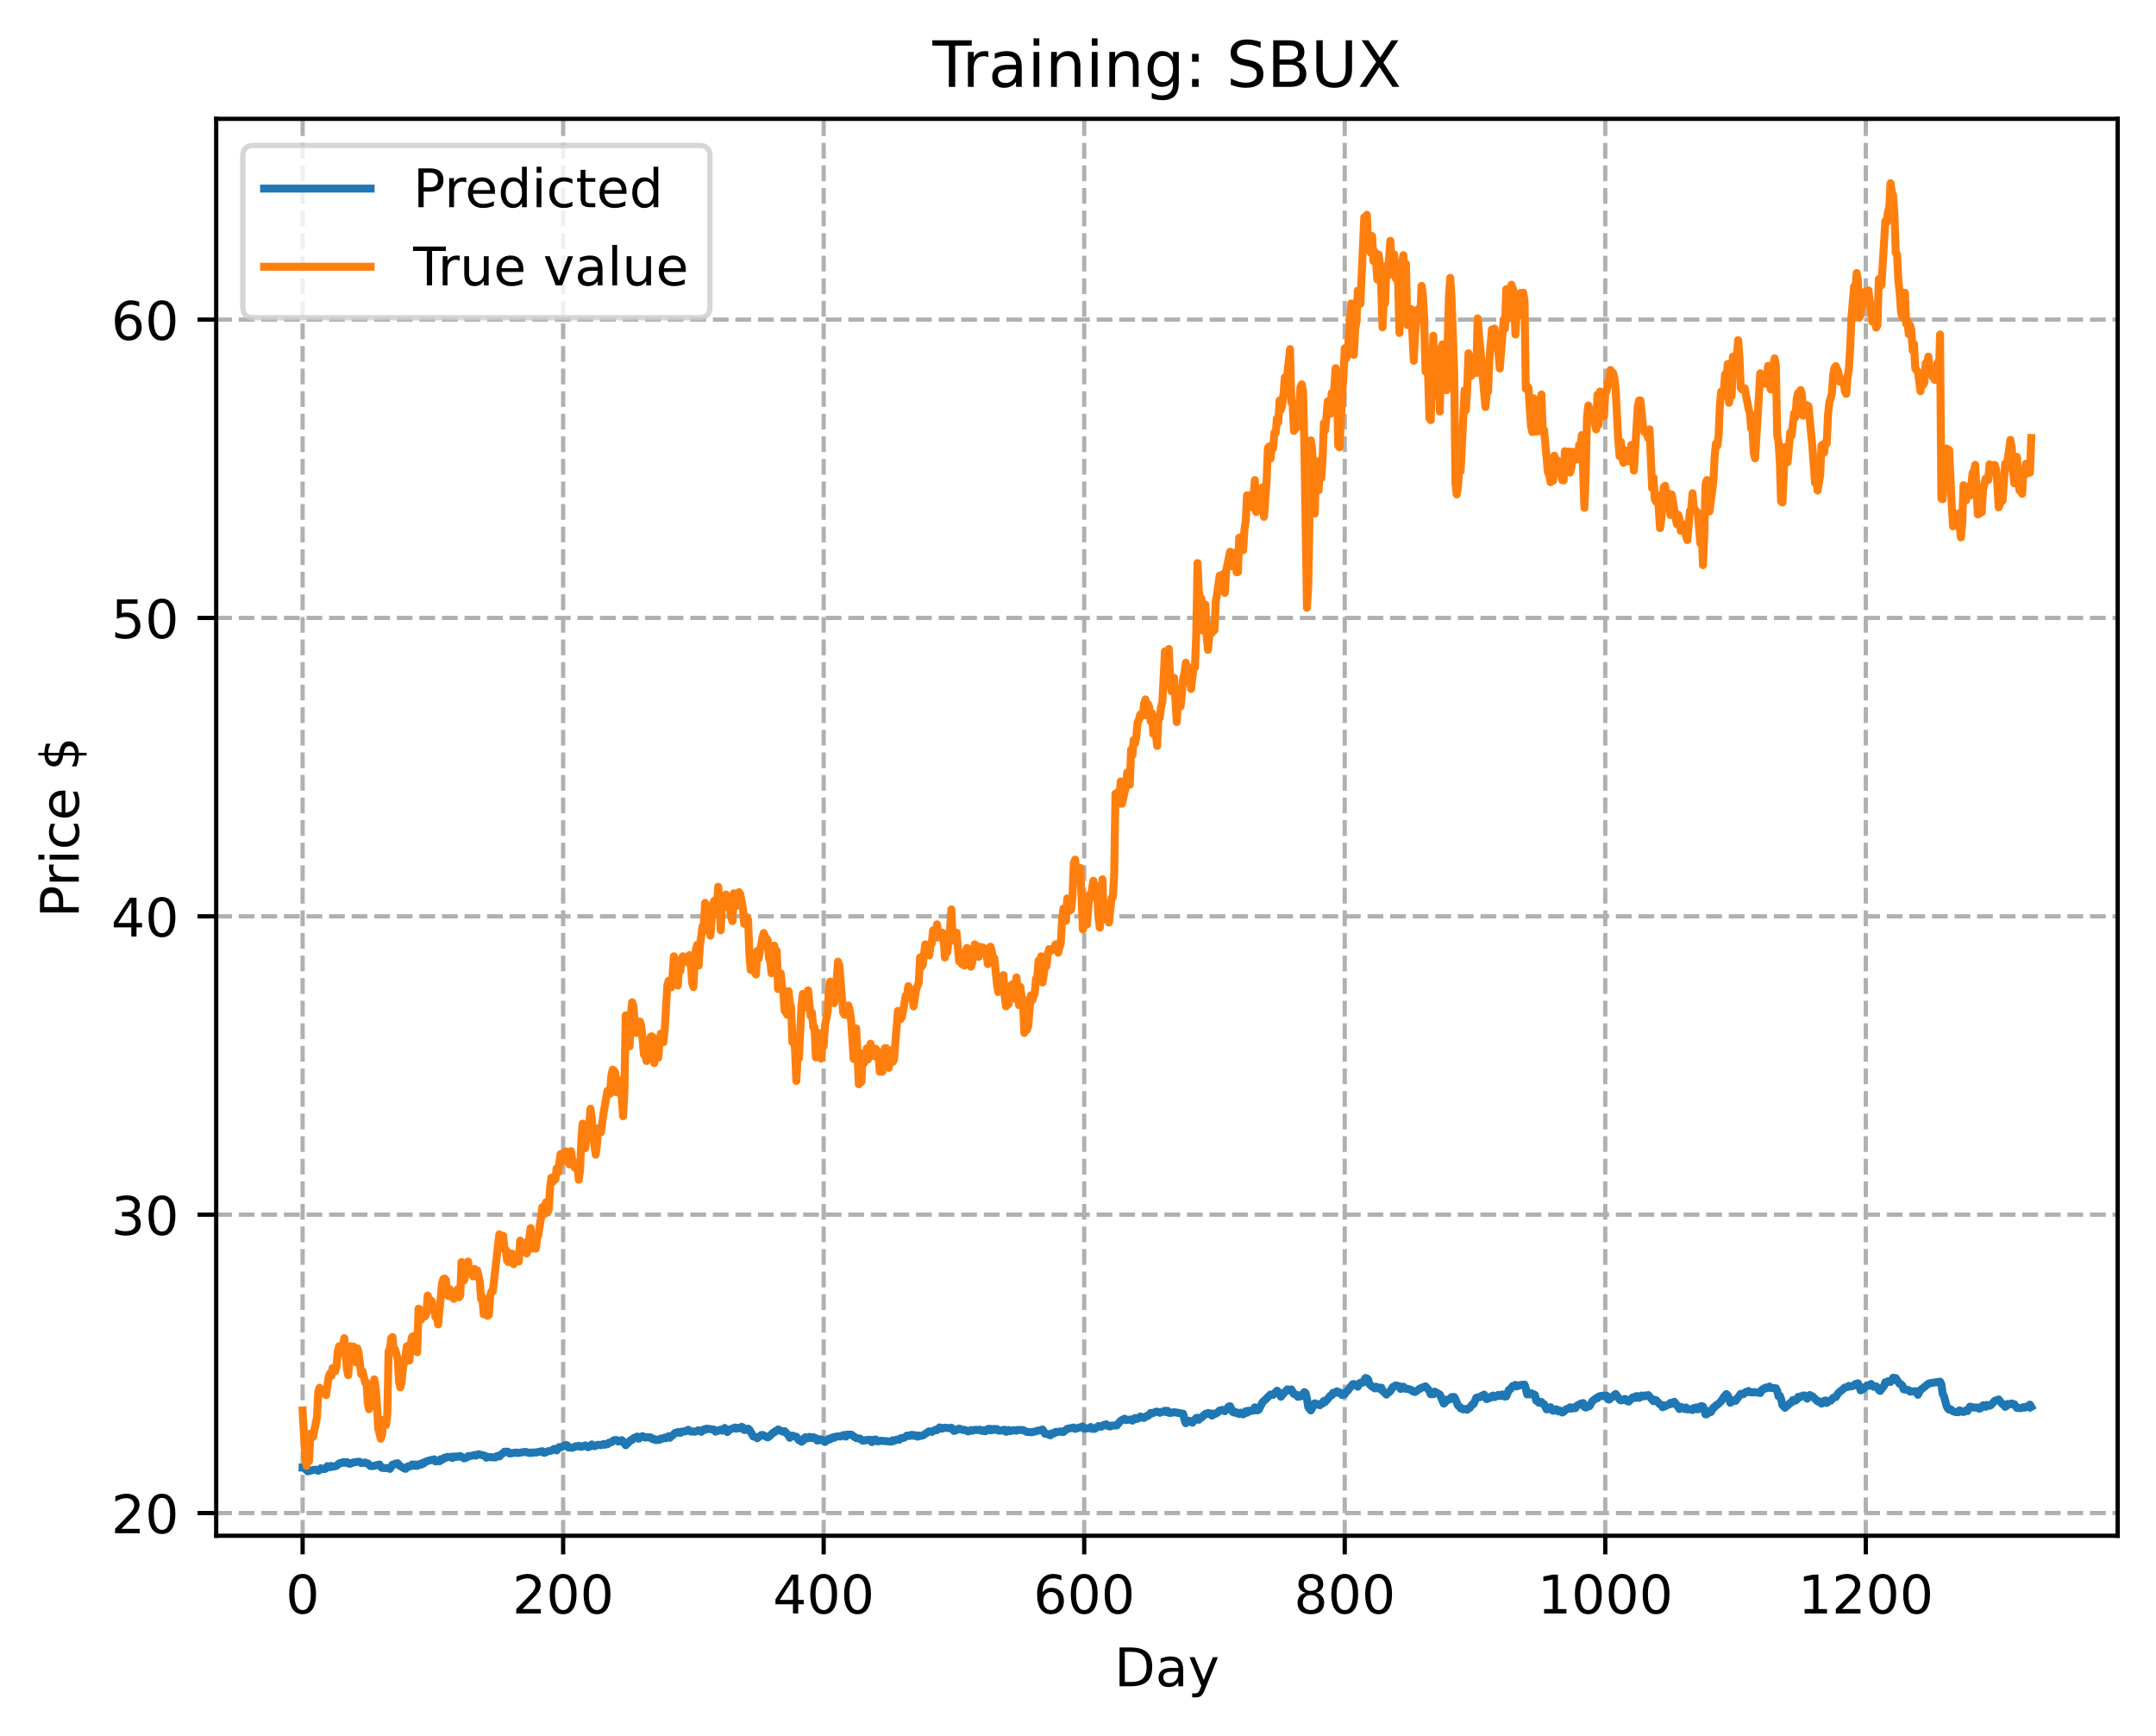 <?xml version="1.0" encoding="utf-8" standalone="no"?>
<!DOCTYPE svg PUBLIC "-//W3C//DTD SVG 1.1//EN"
  "http://www.w3.org/Graphics/SVG/1.1/DTD/svg11.dtd">
<!-- Created with matplotlib (https://matplotlib.org/) -->
<svg height="325.986pt" version="1.1" viewBox="0 0 404.923 325.986" width="404.923pt" xmlns="http://www.w3.org/2000/svg" xmlns:xlink="http://www.w3.org/1999/xlink">
 <defs>
  <style type="text/css">
*{stroke-linecap:butt;stroke-linejoin:round;}
  </style>
 </defs>
 <g id="figure_1">
  <g id="patch_1">
   <path d="M 0 325.986 
L 404.923 325.986 
L 404.923 0 
L 0 0 
z
" style="fill:#ffffff;"/>
  </g>
  <g id="axes_1">
   <g id="patch_2">
    <path d="M 40.603 288.43 
L 397.723 288.43 
L 397.723 22.318 
L 40.603 22.318 
z
" style="fill:#ffffff;"/>
   </g>
   <g id="matplotlib.axis_1">
    <g id="xtick_1">
     <g id="line2d_1">
      <path clip-path="url(#pd5c321a77f)" d="M 56.836 288.43 
L 56.836 22.318 
" style="fill:none;stroke:#b0b0b0;stroke-dasharray:2.96,1.28;stroke-dashoffset:0;stroke-width:0.8;"/>
     </g>
     <g id="line2d_2">
      <defs>
       <path d="M 0 0 
L 0 3.5 
" id="m5980bac596" style="stroke:#000000;stroke-width:0.8;"/>
      </defs>
      <g>
       <use style="stroke:#000000;stroke-width:0.8;" x="56.836" xlink:href="#m5980bac596" y="288.43"/>
      </g>
     </g>
     <g id="text_1">
      <!-- 0 -->
      <defs>
       <path d="M 31.781 66.406 
Q 24.172 66.406 20.328 58.906 
Q 16.5 51.422 16.5 36.375 
Q 16.5 21.391 20.328 13.891 
Q 24.172 6.391 31.781 6.391 
Q 39.453 6.391 43.281 13.891 
Q 47.125 21.391 47.125 36.375 
Q 47.125 51.422 43.281 58.906 
Q 39.453 66.406 31.781 66.406 
z
M 31.781 74.219 
Q 44.047 74.219 50.516 64.516 
Q 56.984 54.828 56.984 36.375 
Q 56.984 17.969 50.516 8.266 
Q 44.047 -1.422 31.781 -1.422 
Q 19.531 -1.422 13.062 8.266 
Q 6.594 17.969 6.594 36.375 
Q 6.594 54.828 13.062 64.516 
Q 19.531 74.219 31.781 74.219 
z
" id="DejaVuSans-48"/>
      </defs>
      <g transform="translate(53.655 303.029)scale(0.1 -0.1)">
       <use xlink:href="#DejaVuSans-48"/>
      </g>
     </g>
    </g>
    <g id="xtick_2">
     <g id="line2d_3">
      <path clip-path="url(#pd5c321a77f)" d="M 105.766 288.43 
L 105.766 22.318 
" style="fill:none;stroke:#b0b0b0;stroke-dasharray:2.96,1.28;stroke-dashoffset:0;stroke-width:0.8;"/>
     </g>
     <g id="line2d_4">
      <g>
       <use style="stroke:#000000;stroke-width:0.8;" x="105.766" xlink:href="#m5980bac596" y="288.43"/>
      </g>
     </g>
     <g id="text_2">
      <!-- 200 -->
      <defs>
       <path d="M 19.188 8.297 
L 53.609 8.297 
L 53.609 0 
L 7.328 0 
L 7.328 8.297 
Q 12.938 14.109 22.625 23.891 
Q 32.328 33.688 34.812 36.531 
Q 39.547 41.844 41.422 45.531 
Q 43.312 49.219 43.312 52.781 
Q 43.312 58.594 39.234 62.25 
Q 35.156 65.922 28.609 65.922 
Q 23.969 65.922 18.812 64.312 
Q 13.672 62.703 7.812 59.422 
L 7.812 69.391 
Q 13.766 71.781 18.938 73 
Q 24.125 74.219 28.422 74.219 
Q 39.75 74.219 46.484 68.547 
Q 53.219 62.891 53.219 53.422 
Q 53.219 48.922 51.531 44.891 
Q 49.859 40.875 45.406 35.406 
Q 44.188 33.984 37.641 27.219 
Q 31.109 20.453 19.188 8.297 
z
" id="DejaVuSans-50"/>
      </defs>
      <g transform="translate(96.223 303.029)scale(0.1 -0.1)">
       <use xlink:href="#DejaVuSans-50"/>
       <use x="63.623" xlink:href="#DejaVuSans-48"/>
       <use x="127.246" xlink:href="#DejaVuSans-48"/>
      </g>
     </g>
    </g>
    <g id="xtick_3">
     <g id="line2d_5">
      <path clip-path="url(#pd5c321a77f)" d="M 154.697 288.43 
L 154.697 22.318 
" style="fill:none;stroke:#b0b0b0;stroke-dasharray:2.96,1.28;stroke-dashoffset:0;stroke-width:0.8;"/>
     </g>
     <g id="line2d_6">
      <g>
       <use style="stroke:#000000;stroke-width:0.8;" x="154.697" xlink:href="#m5980bac596" y="288.43"/>
      </g>
     </g>
     <g id="text_3">
      <!-- 400 -->
      <defs>
       <path d="M 37.797 64.312 
L 12.891 25.391 
L 37.797 25.391 
z
M 35.203 72.906 
L 47.609 72.906 
L 47.609 25.391 
L 58.016 25.391 
L 58.016 17.188 
L 47.609 17.188 
L 47.609 0 
L 37.797 0 
L 37.797 17.188 
L 4.891 17.188 
L 4.891 26.703 
z
" id="DejaVuSans-52"/>
      </defs>
      <g transform="translate(145.153 303.029)scale(0.1 -0.1)">
       <use xlink:href="#DejaVuSans-52"/>
       <use x="63.623" xlink:href="#DejaVuSans-48"/>
       <use x="127.246" xlink:href="#DejaVuSans-48"/>
      </g>
     </g>
    </g>
    <g id="xtick_4">
     <g id="line2d_7">
      <path clip-path="url(#pd5c321a77f)" d="M 203.628 288.43 
L 203.628 22.318 
" style="fill:none;stroke:#b0b0b0;stroke-dasharray:2.96,1.28;stroke-dashoffset:0;stroke-width:0.8;"/>
     </g>
     <g id="line2d_8">
      <g>
       <use style="stroke:#000000;stroke-width:0.8;" x="203.628" xlink:href="#m5980bac596" y="288.43"/>
      </g>
     </g>
     <g id="text_4">
      <!-- 600 -->
      <defs>
       <path d="M 33.016 40.375 
Q 26.375 40.375 22.484 35.828 
Q 18.609 31.297 18.609 23.391 
Q 18.609 15.531 22.484 10.953 
Q 26.375 6.391 33.016 6.391 
Q 39.656 6.391 43.531 10.953 
Q 47.406 15.531 47.406 23.391 
Q 47.406 31.297 43.531 35.828 
Q 39.656 40.375 33.016 40.375 
z
M 52.594 71.297 
L 52.594 62.312 
Q 48.875 64.062 45.094 64.984 
Q 41.312 65.922 37.594 65.922 
Q 27.828 65.922 22.672 59.328 
Q 17.531 52.734 16.797 39.406 
Q 19.672 43.656 24.016 45.922 
Q 28.375 48.188 33.594 48.188 
Q 44.578 48.188 50.953 41.516 
Q 57.328 34.859 57.328 23.391 
Q 57.328 12.156 50.688 5.359 
Q 44.047 -1.422 33.016 -1.422 
Q 20.359 -1.422 13.672 8.266 
Q 6.984 17.969 6.984 36.375 
Q 6.984 53.656 15.188 63.938 
Q 23.391 74.219 37.203 74.219 
Q 40.922 74.219 44.703 73.484 
Q 48.484 72.75 52.594 71.297 
z
" id="DejaVuSans-54"/>
      </defs>
      <g transform="translate(194.084 303.029)scale(0.1 -0.1)">
       <use xlink:href="#DejaVuSans-54"/>
       <use x="63.623" xlink:href="#DejaVuSans-48"/>
       <use x="127.246" xlink:href="#DejaVuSans-48"/>
      </g>
     </g>
    </g>
    <g id="xtick_5">
     <g id="line2d_9">
      <path clip-path="url(#pd5c321a77f)" d="M 252.558 288.43 
L 252.558 22.318 
" style="fill:none;stroke:#b0b0b0;stroke-dasharray:2.96,1.28;stroke-dashoffset:0;stroke-width:0.8;"/>
     </g>
     <g id="line2d_10">
      <g>
       <use style="stroke:#000000;stroke-width:0.8;" x="252.558" xlink:href="#m5980bac596" y="288.43"/>
      </g>
     </g>
     <g id="text_5">
      <!-- 800 -->
      <defs>
       <path d="M 31.781 34.625 
Q 24.75 34.625 20.719 30.859 
Q 16.703 27.094 16.703 20.516 
Q 16.703 13.922 20.719 10.156 
Q 24.75 6.391 31.781 6.391 
Q 38.812 6.391 42.859 10.172 
Q 46.922 13.969 46.922 20.516 
Q 46.922 27.094 42.891 30.859 
Q 38.875 34.625 31.781 34.625 
z
M 21.922 38.812 
Q 15.578 40.375 12.031 44.719 
Q 8.5 49.078 8.5 55.328 
Q 8.5 64.062 14.719 69.141 
Q 20.953 74.219 31.781 74.219 
Q 42.672 74.219 48.875 69.141 
Q 55.078 64.062 55.078 55.328 
Q 55.078 49.078 51.531 44.719 
Q 48 40.375 41.703 38.812 
Q 48.828 37.156 52.797 32.312 
Q 56.781 27.484 56.781 20.516 
Q 56.781 9.906 50.312 4.234 
Q 43.844 -1.422 31.781 -1.422 
Q 19.734 -1.422 13.25 4.234 
Q 6.781 9.906 6.781 20.516 
Q 6.781 27.484 10.781 32.312 
Q 14.797 37.156 21.922 38.812 
z
M 18.312 54.391 
Q 18.312 48.734 21.844 45.562 
Q 25.391 42.391 31.781 42.391 
Q 38.141 42.391 41.719 45.562 
Q 45.312 48.734 45.312 54.391 
Q 45.312 60.062 41.719 63.234 
Q 38.141 66.406 31.781 66.406 
Q 25.391 66.406 21.844 63.234 
Q 18.312 60.062 18.312 54.391 
z
" id="DejaVuSans-56"/>
      </defs>
      <g transform="translate(243.015 303.029)scale(0.1 -0.1)">
       <use xlink:href="#DejaVuSans-56"/>
       <use x="63.623" xlink:href="#DejaVuSans-48"/>
       <use x="127.246" xlink:href="#DejaVuSans-48"/>
      </g>
     </g>
    </g>
    <g id="xtick_6">
     <g id="line2d_11">
      <path clip-path="url(#pd5c321a77f)" d="M 301.489 288.43 
L 301.489 22.318 
" style="fill:none;stroke:#b0b0b0;stroke-dasharray:2.96,1.28;stroke-dashoffset:0;stroke-width:0.8;"/>
     </g>
     <g id="line2d_12">
      <g>
       <use style="stroke:#000000;stroke-width:0.8;" x="301.489" xlink:href="#m5980bac596" y="288.43"/>
      </g>
     </g>
     <g id="text_6">
      <!-- 1000 -->
      <defs>
       <path d="M 12.406 8.297 
L 28.516 8.297 
L 28.516 63.922 
L 10.984 60.406 
L 10.984 69.391 
L 28.422 72.906 
L 38.281 72.906 
L 38.281 8.297 
L 54.391 8.297 
L 54.391 0 
L 12.406 0 
z
" id="DejaVuSans-49"/>
      </defs>
      <g transform="translate(288.764 303.029)scale(0.1 -0.1)">
       <use xlink:href="#DejaVuSans-49"/>
       <use x="63.623" xlink:href="#DejaVuSans-48"/>
       <use x="127.246" xlink:href="#DejaVuSans-48"/>
       <use x="190.869" xlink:href="#DejaVuSans-48"/>
      </g>
     </g>
    </g>
    <g id="xtick_7">
     <g id="line2d_13">
      <path clip-path="url(#pd5c321a77f)" d="M 350.419 288.43 
L 350.419 22.318 
" style="fill:none;stroke:#b0b0b0;stroke-dasharray:2.96,1.28;stroke-dashoffset:0;stroke-width:0.8;"/>
     </g>
     <g id="line2d_14">
      <g>
       <use style="stroke:#000000;stroke-width:0.8;" x="350.419" xlink:href="#m5980bac596" y="288.43"/>
      </g>
     </g>
     <g id="text_7">
      <!-- 1200 -->
      <g transform="translate(337.694 303.029)scale(0.1 -0.1)">
       <use xlink:href="#DejaVuSans-49"/>
       <use x="63.623" xlink:href="#DejaVuSans-50"/>
       <use x="127.246" xlink:href="#DejaVuSans-48"/>
       <use x="190.869" xlink:href="#DejaVuSans-48"/>
      </g>
     </g>
    </g>
    <g id="text_8">
     <!-- Day -->
     <defs>
      <path d="M 19.672 64.797 
L 19.672 8.109 
L 31.594 8.109 
Q 46.688 8.109 53.688 14.938 
Q 60.688 21.781 60.688 36.531 
Q 60.688 51.172 53.688 57.984 
Q 46.688 64.797 31.594 64.797 
z
M 9.812 72.906 
L 30.078 72.906 
Q 51.266 72.906 61.172 64.094 
Q 71.094 55.281 71.094 36.531 
Q 71.094 17.672 61.125 8.828 
Q 51.172 0 30.078 0 
L 9.812 0 
z
" id="DejaVuSans-68"/>
      <path d="M 34.281 27.484 
Q 23.391 27.484 19.188 25 
Q 14.984 22.516 14.984 16.5 
Q 14.984 11.719 18.141 8.906 
Q 21.297 6.109 26.703 6.109 
Q 34.188 6.109 38.703 11.406 
Q 43.219 16.703 43.219 25.484 
L 43.219 27.484 
z
M 52.203 31.203 
L 52.203 0 
L 43.219 0 
L 43.219 8.297 
Q 40.141 3.328 35.547 0.953 
Q 30.953 -1.422 24.312 -1.422 
Q 15.922 -1.422 10.953 3.297 
Q 6 8.016 6 15.922 
Q 6 25.141 12.172 29.828 
Q 18.359 34.516 30.609 34.516 
L 43.219 34.516 
L 43.219 35.406 
Q 43.219 41.609 39.141 45 
Q 35.062 48.391 27.688 48.391 
Q 23 48.391 18.547 47.266 
Q 14.109 46.141 10.016 43.891 
L 10.016 52.203 
Q 14.938 54.109 19.578 55.047 
Q 24.219 56 28.609 56 
Q 40.484 56 46.344 49.844 
Q 52.203 43.703 52.203 31.203 
z
" id="DejaVuSans-97"/>
      <path d="M 32.172 -5.078 
Q 28.375 -14.844 24.75 -17.812 
Q 21.141 -20.797 15.094 -20.797 
L 7.906 -20.797 
L 7.906 -13.281 
L 13.188 -13.281 
Q 16.891 -13.281 18.938 -11.516 
Q 21 -9.766 23.484 -3.219 
L 25.094 0.875 
L 2.984 54.688 
L 12.5 54.688 
L 29.594 11.922 
L 46.688 54.688 
L 56.203 54.688 
z
" id="DejaVuSans-121"/>
     </defs>
     <g transform="translate(209.29 316.707)scale(0.1 -0.1)">
      <use xlink:href="#DejaVuSans-68"/>
      <use x="77.002" xlink:href="#DejaVuSans-97"/>
      <use x="138.281" xlink:href="#DejaVuSans-121"/>
     </g>
    </g>
   </g>
   <g id="matplotlib.axis_2">
    <g id="ytick_1">
     <g id="line2d_15">
      <path clip-path="url(#pd5c321a77f)" d="M 40.603 284.165 
L 397.723 284.165 
" style="fill:none;stroke:#b0b0b0;stroke-dasharray:2.96,1.28;stroke-dashoffset:0;stroke-width:0.8;"/>
     </g>
     <g id="line2d_16">
      <defs>
       <path d="M 0 0 
L -3.5 0 
" id="m9d0d9e31be" style="stroke:#000000;stroke-width:0.8;"/>
      </defs>
      <g>
       <use style="stroke:#000000;stroke-width:0.8;" x="40.603" xlink:href="#m9d0d9e31be" y="284.165"/>
      </g>
     </g>
     <g id="text_9">
      <!-- 20 -->
      <g transform="translate(20.878 287.964)scale(0.1 -0.1)">
       <use xlink:href="#DejaVuSans-50"/>
       <use x="63.623" xlink:href="#DejaVuSans-48"/>
      </g>
     </g>
    </g>
    <g id="ytick_2">
     <g id="line2d_17">
      <path clip-path="url(#pd5c321a77f)" d="M 40.603 228.129 
L 397.723 228.129 
" style="fill:none;stroke:#b0b0b0;stroke-dasharray:2.96,1.28;stroke-dashoffset:0;stroke-width:0.8;"/>
     </g>
     <g id="line2d_18">
      <g>
       <use style="stroke:#000000;stroke-width:0.8;" x="40.603" xlink:href="#m9d0d9e31be" y="228.129"/>
      </g>
     </g>
     <g id="text_10">
      <!-- 30 -->
      <defs>
       <path d="M 40.578 39.312 
Q 47.656 37.797 51.625 33 
Q 55.609 28.219 55.609 21.188 
Q 55.609 10.406 48.188 4.484 
Q 40.766 -1.422 27.094 -1.422 
Q 22.516 -1.422 17.656 -0.516 
Q 12.797 0.391 7.625 2.203 
L 7.625 11.719 
Q 11.719 9.328 16.594 8.109 
Q 21.484 6.891 26.812 6.891 
Q 36.078 6.891 40.938 10.547 
Q 45.797 14.203 45.797 21.188 
Q 45.797 27.641 41.281 31.266 
Q 36.766 34.906 28.719 34.906 
L 20.219 34.906 
L 20.219 43.016 
L 29.109 43.016 
Q 36.375 43.016 40.234 45.922 
Q 44.094 48.828 44.094 54.297 
Q 44.094 59.906 40.109 62.906 
Q 36.141 65.922 28.719 65.922 
Q 24.656 65.922 20.016 65.031 
Q 15.375 64.156 9.812 62.312 
L 9.812 71.094 
Q 15.438 72.656 20.344 73.438 
Q 25.25 74.219 29.594 74.219 
Q 40.828 74.219 47.359 69.109 
Q 53.906 64.016 53.906 55.328 
Q 53.906 49.266 50.438 45.094 
Q 46.969 40.922 40.578 39.312 
z
" id="DejaVuSans-51"/>
      </defs>
      <g transform="translate(20.878 231.928)scale(0.1 -0.1)">
       <use xlink:href="#DejaVuSans-51"/>
       <use x="63.623" xlink:href="#DejaVuSans-48"/>
      </g>
     </g>
    </g>
    <g id="ytick_3">
     <g id="line2d_19">
      <path clip-path="url(#pd5c321a77f)" d="M 40.603 172.093 
L 397.723 172.093 
" style="fill:none;stroke:#b0b0b0;stroke-dasharray:2.96,1.28;stroke-dashoffset:0;stroke-width:0.8;"/>
     </g>
     <g id="line2d_20">
      <g>
       <use style="stroke:#000000;stroke-width:0.8;" x="40.603" xlink:href="#m9d0d9e31be" y="172.093"/>
      </g>
     </g>
     <g id="text_11">
      <!-- 40 -->
      <g transform="translate(20.878 175.893)scale(0.1 -0.1)">
       <use xlink:href="#DejaVuSans-52"/>
       <use x="63.623" xlink:href="#DejaVuSans-48"/>
      </g>
     </g>
    </g>
    <g id="ytick_4">
     <g id="line2d_21">
      <path clip-path="url(#pd5c321a77f)" d="M 40.603 116.058 
L 397.723 116.058 
" style="fill:none;stroke:#b0b0b0;stroke-dasharray:2.96,1.28;stroke-dashoffset:0;stroke-width:0.8;"/>
     </g>
     <g id="line2d_22">
      <g>
       <use style="stroke:#000000;stroke-width:0.8;" x="40.603" xlink:href="#m9d0d9e31be" y="116.058"/>
      </g>
     </g>
     <g id="text_12">
      <!-- 50 -->
      <defs>
       <path d="M 10.797 72.906 
L 49.516 72.906 
L 49.516 64.594 
L 19.828 64.594 
L 19.828 46.734 
Q 21.969 47.469 24.109 47.828 
Q 26.266 48.188 28.422 48.188 
Q 40.625 48.188 47.75 41.5 
Q 54.891 34.812 54.891 23.391 
Q 54.891 11.625 47.562 5.094 
Q 40.234 -1.422 26.906 -1.422 
Q 22.312 -1.422 17.547 -0.641 
Q 12.797 0.141 7.719 1.703 
L 7.719 11.625 
Q 12.109 9.234 16.797 8.062 
Q 21.484 6.891 26.703 6.891 
Q 35.156 6.891 40.078 11.328 
Q 45.016 15.766 45.016 23.391 
Q 45.016 31 40.078 35.438 
Q 35.156 39.891 26.703 39.891 
Q 22.75 39.891 18.812 39.016 
Q 14.891 38.141 10.797 36.281 
z
" id="DejaVuSans-53"/>
      </defs>
      <g transform="translate(20.878 119.857)scale(0.1 -0.1)">
       <use xlink:href="#DejaVuSans-53"/>
       <use x="63.623" xlink:href="#DejaVuSans-48"/>
      </g>
     </g>
    </g>
    <g id="ytick_5">
     <g id="line2d_23">
      <path clip-path="url(#pd5c321a77f)" d="M 40.603 60.022 
L 397.723 60.022 
" style="fill:none;stroke:#b0b0b0;stroke-dasharray:2.96,1.28;stroke-dashoffset:0;stroke-width:0.8;"/>
     </g>
     <g id="line2d_24">
      <g>
       <use style="stroke:#000000;stroke-width:0.8;" x="40.603" xlink:href="#m9d0d9e31be" y="60.022"/>
      </g>
     </g>
     <g id="text_13">
      <!-- 60 -->
      <g transform="translate(20.878 63.822)scale(0.1 -0.1)">
       <use xlink:href="#DejaVuSans-54"/>
       <use x="63.623" xlink:href="#DejaVuSans-48"/>
      </g>
     </g>
    </g>
    <g id="text_14">
     <!-- Price $ -->
     <defs>
      <path d="M 19.672 64.797 
L 19.672 37.406 
L 32.078 37.406 
Q 38.969 37.406 42.719 40.969 
Q 46.484 44.531 46.484 51.125 
Q 46.484 57.672 42.719 61.234 
Q 38.969 64.797 32.078 64.797 
z
M 9.812 72.906 
L 32.078 72.906 
Q 44.344 72.906 50.609 67.359 
Q 56.891 61.812 56.891 51.125 
Q 56.891 40.328 50.609 34.812 
Q 44.344 29.297 32.078 29.297 
L 19.672 29.297 
L 19.672 0 
L 9.812 0 
z
" id="DejaVuSans-80"/>
      <path d="M 41.109 46.297 
Q 39.594 47.172 37.812 47.578 
Q 36.031 48 33.891 48 
Q 26.266 48 22.188 43.047 
Q 18.109 38.094 18.109 28.812 
L 18.109 0 
L 9.078 0 
L 9.078 54.688 
L 18.109 54.688 
L 18.109 46.188 
Q 20.953 51.172 25.484 53.578 
Q 30.031 56 36.531 56 
Q 37.453 56 38.578 55.875 
Q 39.703 55.766 41.062 55.516 
z
" id="DejaVuSans-114"/>
      <path d="M 9.422 54.688 
L 18.406 54.688 
L 18.406 0 
L 9.422 0 
z
M 9.422 75.984 
L 18.406 75.984 
L 18.406 64.594 
L 9.422 64.594 
z
" id="DejaVuSans-105"/>
      <path d="M 48.781 52.594 
L 48.781 44.188 
Q 44.969 46.297 41.141 47.344 
Q 37.312 48.391 33.406 48.391 
Q 24.656 48.391 19.812 42.844 
Q 14.984 37.312 14.984 27.297 
Q 14.984 17.281 19.812 11.734 
Q 24.656 6.203 33.406 6.203 
Q 37.312 6.203 41.141 7.25 
Q 44.969 8.297 48.781 10.406 
L 48.781 2.094 
Q 45.016 0.344 40.984 -0.531 
Q 36.969 -1.422 32.422 -1.422 
Q 20.062 -1.422 12.781 6.344 
Q 5.516 14.109 5.516 27.297 
Q 5.516 40.672 12.859 48.328 
Q 20.219 56 33.016 56 
Q 37.156 56 41.109 55.141 
Q 45.062 54.297 48.781 52.594 
z
" id="DejaVuSans-99"/>
      <path d="M 56.203 29.594 
L 56.203 25.203 
L 14.891 25.203 
Q 15.484 15.922 20.484 11.062 
Q 25.484 6.203 34.422 6.203 
Q 39.594 6.203 44.453 7.469 
Q 49.312 8.734 54.109 11.281 
L 54.109 2.781 
Q 49.266 0.734 44.188 -0.344 
Q 39.109 -1.422 33.891 -1.422 
Q 20.797 -1.422 13.156 6.188 
Q 5.516 13.812 5.516 26.812 
Q 5.516 40.234 12.766 48.109 
Q 20.016 56 32.328 56 
Q 43.359 56 49.781 48.891 
Q 56.203 41.797 56.203 29.594 
z
M 47.219 32.234 
Q 47.125 39.594 43.094 43.984 
Q 39.062 48.391 32.422 48.391 
Q 24.906 48.391 20.391 44.141 
Q 15.875 39.891 15.188 32.172 
z
" id="DejaVuSans-101"/>
      <path id="DejaVuSans-32"/>
      <path d="M 33.797 -14.703 
L 28.906 -14.703 
L 28.859 0 
Q 23.734 0.094 18.609 1.188 
Q 13.484 2.297 8.297 4.5 
L 8.297 13.281 
Q 13.281 10.156 18.375 8.562 
Q 23.484 6.984 28.906 6.938 
L 28.906 29.203 
Q 18.109 30.953 13.203 35.156 
Q 8.297 39.359 8.297 46.688 
Q 8.297 54.641 13.625 59.219 
Q 18.953 63.812 28.906 64.5 
L 28.906 75.984 
L 33.797 75.984 
L 33.797 64.656 
Q 38.328 64.453 42.578 63.688 
Q 46.828 62.938 50.875 61.625 
L 50.875 53.078 
Q 46.828 55.125 42.547 56.25 
Q 38.281 57.375 33.797 57.562 
L 33.797 36.719 
Q 44.875 35.016 50.094 30.609 
Q 55.328 26.219 55.328 18.609 
Q 55.328 10.359 49.781 5.594 
Q 44.234 0.828 33.797 0.094 
z
M 28.906 37.594 
L 28.906 57.625 
Q 23.25 56.984 20.266 54.391 
Q 17.281 51.812 17.281 47.516 
Q 17.281 43.312 20.031 40.969 
Q 22.797 38.625 28.906 37.594 
z
M 33.797 28.219 
L 33.797 7.078 
Q 39.984 7.906 43.141 10.594 
Q 46.297 13.281 46.297 17.672 
Q 46.297 21.969 43.281 24.5 
Q 40.281 27.047 33.797 28.219 
z
" id="DejaVuSans-36"/>
     </defs>
     <g transform="translate(14.798 172.342)rotate(-90)scale(0.1 -0.1)">
      <use xlink:href="#DejaVuSans-80"/>
      <use x="58.553" xlink:href="#DejaVuSans-114"/>
      <use x="99.666" xlink:href="#DejaVuSans-105"/>
      <use x="127.449" xlink:href="#DejaVuSans-99"/>
      <use x="182.43" xlink:href="#DejaVuSans-101"/>
      <use x="243.953" xlink:href="#DejaVuSans-32"/>
      <use x="275.74" xlink:href="#DejaVuSans-36"/>
     </g>
    </g>
   </g>
   <g id="line2d_25">
    <path clip-path="url(#pd5c321a77f)" d="M 56.836 275.633 
L 57.081 275.638 
L 57.814 276.334 
L 58.304 276.204 
L 58.793 276.081 
L 59.282 276.032 
L 59.772 276.233 
L 60.016 276.084 
L 60.261 275.764 
L 60.75 275.918 
L 60.995 275.915 
L 61.24 275.752 
L 61.484 275.365 
L 61.974 275.565 
L 62.218 275.321 
L 62.463 275.473 
L 62.952 275.364 
L 63.197 275.31 
L 63.686 274.86 
L 63.931 274.754 
L 64.175 274.789 
L 64.42 274.616 
L 64.665 274.594 
L 64.909 274.744 
L 65.154 274.602 
L 65.643 274.927 
L 66.377 274.671 
L 66.867 274.596 
L 67.356 274.521 
L 67.601 274.562 
L 67.845 274.788 
L 68.335 274.738 
L 68.579 274.686 
L 68.824 274.83 
L 69.069 274.84 
L 69.558 275.34 
L 70.047 275.344 
L 71.27 275.052 
L 71.515 275.503 
L 71.76 275.693 
L 72.983 275.734 
L 73.228 275.877 
L 73.717 275.078 
L 73.962 275.095 
L 74.206 274.897 
L 74.696 274.816 
L 74.94 275.188 
L 75.919 275.786 
L 76.163 275.873 
L 76.653 275.386 
L 76.897 275.444 
L 77.142 275.354 
L 77.387 275.049 
L 77.631 275.074 
L 77.876 275.294 
L 78.121 275.06 
L 78.365 275.311 
L 78.855 274.969 
L 79.099 275.08 
L 79.344 274.768 
L 79.589 274.855 
L 79.833 274.571 
L 80.567 274.311 
L 81.546 274.084 
L 81.79 274.475 
L 82.035 274.41 
L 82.524 274.44 
L 82.769 274.051 
L 83.014 274.189 
L 83.503 273.762 
L 83.748 273.793 
L 83.992 273.631 
L 84.482 273.683 
L 84.726 273.597 
L 84.971 273.838 
L 85.216 273.55 
L 85.705 273.646 
L 85.95 273.511 
L 86.194 273.567 
L 86.439 273.469 
L 87.173 273.899 
L 87.662 273.742 
L 87.907 273.493 
L 88.396 273.449 
L 89.13 273.274 
L 89.375 273.391 
L 89.864 273.125 
L 91.087 273.418 
L 91.332 273.767 
L 91.577 273.62 
L 92.066 273.677 
L 93.044 273.731 
L 93.289 273.495 
L 93.534 273.442 
L 93.778 273.539 
L 94.268 273.036 
L 94.512 272.933 
L 94.757 272.644 
L 95.002 272.697 
L 95.246 272.629 
L 95.491 272.718 
L 95.736 272.984 
L 96.959 272.801 
L 97.204 272.9 
L 98.672 272.678 
L 99.405 272.897 
L 99.65 272.806 
L 99.895 272.884 
L 100.139 272.799 
L 100.629 272.797 
L 101.852 272.557 
L 102.097 272.833 
L 102.341 272.846 
L 102.831 272.584 
L 103.565 272.445 
L 104.054 272.135 
L 104.299 272.182 
L 104.543 272.406 
L 104.788 271.965 
L 105.032 271.792 
L 105.277 271.857 
L 106.256 271.383 
L 106.5 271.448 
L 106.745 271.848 
L 107.234 271.899 
L 107.479 271.919 
L 108.213 271.612 
L 108.458 271.644 
L 108.702 271.536 
L 108.947 271.701 
L 109.192 271.732 
L 109.926 271.463 
L 110.415 271.805 
L 110.66 271.743 
L 111.149 271.285 
L 111.393 271.532 
L 111.638 271.612 
L 112.372 271.344 
L 112.861 271.438 
L 113.351 271.2 
L 113.595 271.346 
L 113.84 271.211 
L 114.085 271.243 
L 114.329 270.974 
L 114.819 270.87 
L 115.308 270.486 
L 115.797 270.46 
L 116.042 270.719 
L 116.531 270.699 
L 116.776 270.477 
L 117.02 270.694 
L 117.51 271.439 
L 118.488 270.464 
L 118.733 270.434 
L 118.978 270.119 
L 119.712 269.8 
L 119.956 270.2 
L 120.69 269.719 
L 121.18 269.995 
L 121.669 269.923 
L 121.914 270.008 
L 122.158 269.937 
L 122.648 270.322 
L 122.892 270.262 
L 123.137 270.452 
L 123.381 270.468 
L 123.626 270.364 
L 123.871 270.409 
L 124.115 270.181 
L 124.36 270.215 
L 124.849 269.998 
L 125.094 270.123 
L 125.339 269.991 
L 125.583 269.73 
L 125.828 270.017 
L 126.073 269.716 
L 126.317 269.594 
L 126.807 269.116 
L 127.051 269.121 
L 127.296 268.943 
L 127.785 269.123 
L 128.03 268.881 
L 128.764 268.816 
L 129.253 268.53 
L 129.742 268.855 
L 130.232 268.848 
L 130.476 268.91 
L 131.21 268.624 
L 131.455 268.707 
L 131.7 268.925 
L 132.189 268.465 
L 132.434 268.552 
L 132.678 268.323 
L 134.146 268.513 
L 134.391 268.886 
L 135.369 268.502 
L 135.614 268.686 
L 135.859 268.583 
L 136.103 268.196 
L 136.593 268.955 
L 137.082 268.471 
L 137.571 268.303 
L 138.061 268.108 
L 138.305 268.335 
L 138.55 268.175 
L 139.039 268.25 
L 139.284 267.978 
L 139.529 268.095 
L 139.773 268.57 
L 140.263 268.547 
L 140.507 268.315 
L 140.752 268.517 
L 141.486 269.793 
L 141.975 269.916 
L 142.22 270.112 
L 142.954 269.536 
L 143.198 269.488 
L 144.177 269.96 
L 144.422 269.837 
L 144.911 269.359 
L 145.156 269.113 
L 145.4 269.037 
L 145.645 268.77 
L 145.89 268.72 
L 146.134 268.477 
L 147.113 268.912 
L 147.357 268.802 
L 148.091 269.574 
L 148.336 270.037 
L 148.581 269.682 
L 148.825 269.622 
L 149.07 269.748 
L 149.559 269.829 
L 150.049 270.494 
L 150.293 270.491 
L 150.538 270.78 
L 150.783 270.608 
L 151.027 270.127 
L 151.272 269.937 
L 151.517 270.157 
L 151.761 270.135 
L 152.006 269.855 
L 152.495 270.09 
L 152.74 269.91 
L 152.984 270.117 
L 153.229 270.111 
L 153.474 270.552 
L 153.718 270.529 
L 153.963 270.305 
L 154.208 270.452 
L 154.452 270.427 
L 154.942 270.826 
L 155.186 270.549 
L 155.431 270.482 
L 155.676 270.195 
L 155.92 270.325 
L 156.41 269.95 
L 156.654 270.04 
L 156.899 269.835 
L 157.633 269.754 
L 157.878 269.792 
L 158.367 269.546 
L 158.612 269.511 
L 158.856 269.813 
L 159.101 269.435 
L 159.59 269.459 
L 159.835 269.423 
L 160.813 270.093 
L 161.547 270.198 
L 162.037 270.598 
L 163.015 270.413 
L 163.26 270.49 
L 163.505 270.402 
L 163.749 270.848 
L 164.239 270.37 
L 164.483 270.353 
L 164.728 270.685 
L 164.972 270.705 
L 165.462 270.592 
L 167.419 270.759 
L 167.664 270.506 
L 167.908 270.627 
L 168.398 270.388 
L 168.887 270.407 
L 169.132 270.123 
L 169.621 270.079 
L 169.866 269.998 
L 170.355 269.619 
L 170.844 269.691 
L 171.089 269.496 
L 171.333 269.483 
L 171.578 269.664 
L 171.823 269.545 
L 172.312 269.822 
L 172.557 269.601 
L 172.801 269.704 
L 173.291 269.607 
L 174.514 268.823 
L 175.003 268.932 
L 175.737 268.517 
L 175.982 268.594 
L 176.471 268.091 
L 176.716 268.147 
L 176.96 268.316 
L 177.45 268.133 
L 178.428 268.258 
L 178.673 268.14 
L 179.162 268.746 
L 179.407 268.686 
L 179.652 268.484 
L 179.896 268.49 
L 180.141 268.309 
L 180.63 268.496 
L 180.875 268.574 
L 181.12 268.531 
L 181.854 268.847 
L 182.343 268.582 
L 182.588 268.718 
L 183.077 268.541 
L 183.811 268.564 
L 184.055 268.517 
L 184.3 268.709 
L 184.545 268.746 
L 184.789 268.615 
L 185.034 268.819 
L 185.523 268.388 
L 185.768 268.344 
L 186.013 268.642 
L 186.257 268.387 
L 186.502 268.578 
L 186.747 268.387 
L 187.236 268.396 
L 187.481 268.686 
L 188.215 268.672 
L 188.459 268.542 
L 188.704 268.54 
L 188.948 268.92 
L 189.193 268.819 
L 189.438 268.567 
L 189.682 268.788 
L 190.416 268.6 
L 190.906 268.715 
L 191.15 268.556 
L 192.129 268.587 
L 192.863 268.939 
L 193.842 268.992 
L 195.065 268.671 
L 195.554 268.598 
L 195.799 268.479 
L 196.288 269.294 
L 196.533 269.248 
L 197.022 269.465 
L 197.267 269.57 
L 197.511 269.211 
L 198.001 269.199 
L 198.245 268.933 
L 198.735 268.943 
L 199.224 268.822 
L 199.469 268.955 
L 199.713 268.955 
L 200.447 268.352 
L 201.67 268.11 
L 201.915 268.367 
L 203.383 267.901 
L 203.628 268.344 
L 204.606 268.208 
L 204.851 268.008 
L 205.096 268.364 
L 205.34 268.272 
L 205.585 268.369 
L 206.319 267.827 
L 206.808 267.968 
L 207.297 267.616 
L 207.542 267.654 
L 207.787 267.509 
L 208.031 267.799 
L 208.521 267.918 
L 208.765 267.747 
L 209.744 267.713 
L 210.478 266.836 
L 211.212 266.444 
L 211.457 266.708 
L 212.435 266.594 
L 212.68 266.818 
L 213.169 266.332 
L 213.414 266.505 
L 213.658 266.458 
L 214.148 266.047 
L 214.392 266.096 
L 214.637 266.28 
L 214.882 266.302 
L 215.371 265.95 
L 215.616 265.91 
L 216.105 265.371 
L 216.35 265.471 
L 217.084 265.142 
L 217.328 265.128 
L 217.818 265.344 
L 218.062 265.182 
L 218.307 265.181 
L 218.796 264.949 
L 219.041 265.216 
L 219.285 264.98 
L 219.53 265.331 
L 219.775 265.383 
L 220.509 265.225 
L 222.221 265.524 
L 222.466 266.689 
L 222.711 267.3 
L 223.2 266.835 
L 223.445 266.847 
L 223.934 267.207 
L 224.668 266.317 
L 224.912 266.262 
L 225.157 266.648 
L 225.402 266.308 
L 225.646 266.246 
L 226.38 265.544 
L 226.625 265.589 
L 226.87 265.388 
L 227.359 265.478 
L 227.604 265.873 
L 227.848 265.488 
L 228.093 265.616 
L 228.582 265.364 
L 229.072 264.911 
L 229.316 264.911 
L 229.561 264.787 
L 230.05 265.041 
L 230.539 264.461 
L 230.784 264.164 
L 231.029 264.116 
L 231.518 265.173 
L 231.763 265.282 
L 232.007 265.162 
L 232.252 265.414 
L 232.497 265.43 
L 232.741 265.564 
L 232.986 265.312 
L 233.231 265.412 
L 233.475 265.644 
L 233.965 265.05 
L 234.209 265.332 
L 234.454 264.951 
L 234.943 265.013 
L 235.188 264.848 
L 235.433 264.929 
L 235.677 264.321 
L 236.167 264.886 
L 236.411 264.754 
L 237.145 263.314 
L 237.634 262.891 
L 238.613 261.911 
L 239.102 261.975 
L 239.836 261.199 
L 240.326 261.631 
L 240.57 262.33 
L 241.06 261.718 
L 241.794 260.944 
L 242.038 261.115 
L 242.527 260.951 
L 243.017 261.82 
L 243.506 261.95 
L 243.751 262.333 
L 244.24 262.266 
L 244.485 261.939 
L 244.729 261.869 
L 244.974 261.459 
L 245.219 261.657 
L 245.463 262.716 
L 245.708 264.272 
L 246.197 264.894 
L 246.687 264.014 
L 246.931 263.557 
L 247.665 263.848 
L 247.91 263.918 
L 248.155 263.595 
L 248.399 263.593 
L 248.644 263.097 
L 248.888 263.294 
L 249.867 262.134 
L 250.112 262.064 
L 250.356 261.598 
L 250.601 261.649 
L 251.09 261.298 
L 251.335 261.601 
L 251.58 261.489 
L 252.069 261.993 
L 252.558 261.849 
L 252.803 261.415 
L 253.048 261.276 
L 254.026 259.993 
L 254.271 259.935 
L 254.515 260.018 
L 255.005 260.434 
L 255.249 259.882 
L 255.494 259.691 
L 255.739 259.729 
L 255.983 259.638 
L 256.473 258.803 
L 256.717 258.893 
L 256.962 259.119 
L 257.207 259.983 
L 257.696 260.422 
L 257.941 260.491 
L 258.185 260.753 
L 258.43 260.442 
L 258.675 260.53 
L 258.919 260.798 
L 259.409 260.607 
L 259.653 261.195 
L 260.143 261.654 
L 260.387 261.927 
L 260.632 261.547 
L 260.876 261.483 
L 261.121 261.256 
L 261.61 260.482 
L 261.855 260.414 
L 262.1 260.204 
L 262.834 260.35 
L 263.078 260.873 
L 263.568 260.439 
L 264.057 260.858 
L 264.302 260.827 
L 265.036 261.039 
L 265.28 261.297 
L 265.77 261.438 
L 266.748 260.751 
L 267.727 260.38 
L 268.216 260.927 
L 268.461 261.241 
L 268.705 261.851 
L 269.195 261.858 
L 269.439 261.368 
L 270.418 261.915 
L 271.152 263.61 
L 271.397 263.396 
L 271.641 262.873 
L 272.131 262.878 
L 272.375 262.764 
L 272.62 262.393 
L 273.109 262.372 
L 273.354 262.813 
L 273.843 263.995 
L 274.088 264.149 
L 274.332 264.507 
L 274.577 264.495 
L 274.822 264.704 
L 275.066 264.622 
L 275.556 264.765 
L 275.8 264.484 
L 276.045 264.419 
L 276.534 263.749 
L 276.779 263.649 
L 277.268 262.511 
L 278.002 262.395 
L 278.247 262.158 
L 278.491 262.184 
L 278.736 261.921 
L 278.981 262.515 
L 279.225 262.78 
L 279.47 262.431 
L 279.715 262.589 
L 279.959 262.478 
L 280.204 262.196 
L 280.449 262.104 
L 280.693 262.396 
L 281.183 262.194 
L 281.427 261.969 
L 281.672 262.155 
L 281.917 262.191 
L 282.161 261.886 
L 282.651 262.3 
L 282.895 262.259 
L 283.385 261.034 
L 283.629 260.939 
L 284.118 260.317 
L 284.363 260.343 
L 284.608 260.1 
L 284.852 260.374 
L 285.586 260.12 
L 286.32 260.05 
L 286.565 260.775 
L 286.81 261.878 
L 287.299 261.874 
L 287.544 261.649 
L 287.788 261.891 
L 288.033 261.854 
L 288.278 261.989 
L 288.522 263.066 
L 288.767 263.143 
L 289.012 263.445 
L 289.256 263.292 
L 289.501 263.307 
L 289.746 263.669 
L 289.99 263.716 
L 290.479 264.701 
L 291.213 264.294 
L 291.458 264.82 
L 291.703 264.964 
L 292.192 264.689 
L 292.437 264.741 
L 292.681 265.083 
L 292.926 264.936 
L 293.171 264.982 
L 293.415 265.286 
L 293.66 265.161 
L 294.149 264.676 
L 294.394 264.64 
L 294.883 264.308 
L 295.128 264.57 
L 295.373 264.354 
L 295.617 264.487 
L 295.862 264.468 
L 296.106 264.061 
L 296.84 263.644 
L 297.33 263.509 
L 297.574 264.253 
L 297.819 264.357 
L 298.553 264.061 
L 299.042 263.165 
L 299.776 262.605 
L 300.021 262.601 
L 300.266 262.293 
L 300.755 262.161 
L 301 262.203 
L 301.244 262.104 
L 301.489 262.245 
L 301.734 262.13 
L 301.978 262.79 
L 302.223 262.857 
L 303.446 261.806 
L 304.18 262.866 
L 304.425 263.016 
L 304.669 262.982 
L 305.159 262.734 
L 305.403 262.86 
L 305.648 263.166 
L 305.893 263.231 
L 306.627 262.456 
L 306.871 262.395 
L 307.116 262.554 
L 307.361 262.197 
L 307.605 262.229 
L 307.85 262.544 
L 308.094 262.428 
L 308.339 262.093 
L 308.828 262.249 
L 309.073 262.077 
L 309.318 262.179 
L 309.562 262.011 
L 310.541 263.164 
L 310.786 262.905 
L 311.03 262.975 
L 311.764 263.771 
L 312.009 263.834 
L 312.254 264.297 
L 312.498 263.947 
L 312.743 264.116 
L 313.232 263.818 
L 313.477 263.789 
L 313.722 263.49 
L 313.966 263.668 
L 314.211 263.374 
L 314.455 263.279 
L 315.189 264.26 
L 315.434 264.634 
L 315.679 264.22 
L 315.923 264.458 
L 316.168 264.44 
L 316.413 264.641 
L 316.657 264.342 
L 316.902 264.706 
L 317.147 264.617 
L 317.391 264.715 
L 317.636 264.685 
L 317.881 264.824 
L 318.125 264.44 
L 318.37 264.474 
L 318.615 264.337 
L 318.859 264.694 
L 319.349 264.139 
L 319.593 264.081 
L 319.838 264.162 
L 320.327 265.642 
L 320.572 265.597 
L 320.816 265.005 
L 321.306 265.21 
L 321.795 264.365 
L 322.04 264.289 
L 322.284 263.93 
L 322.529 263.853 
L 323.263 263.167 
L 323.752 262.371 
L 324.242 261.825 
L 324.486 262.063 
L 324.976 263.463 
L 325.71 262.931 
L 325.954 263.108 
L 326.688 262.123 
L 326.933 261.782 
L 327.422 261.844 
L 327.911 261.413 
L 328.156 261.44 
L 328.401 261.246 
L 328.645 261.469 
L 329.135 261.529 
L 329.379 261.448 
L 330.113 261.549 
L 330.358 261.536 
L 330.603 261.635 
L 330.847 261.077 
L 331.092 260.884 
L 331.337 260.885 
L 331.581 260.607 
L 331.826 260.699 
L 332.07 260.628 
L 332.315 260.409 
L 332.56 260.676 
L 333.538 260.732 
L 333.783 261.249 
L 334.028 262.233 
L 334.272 262.151 
L 334.517 262.788 
L 334.762 263.902 
L 335.251 264.403 
L 335.496 264.065 
L 335.74 263.985 
L 336.23 263.47 
L 336.474 263.399 
L 336.719 262.943 
L 337.208 263.057 
L 337.453 262.871 
L 337.698 262.362 
L 337.942 262.483 
L 338.187 262.255 
L 338.431 262.278 
L 338.676 262.088 
L 338.921 262.088 
L 339.165 262.261 
L 339.41 262.687 
L 339.899 262.006 
L 340.144 262.204 
L 340.389 262.231 
L 341.367 263.199 
L 341.612 263.176 
L 342.101 263.616 
L 342.591 263.095 
L 342.835 263.042 
L 343.08 263.496 
L 343.569 263.067 
L 343.814 263.071 
L 344.303 262.525 
L 344.792 262.387 
L 345.282 261.604 
L 346.505 260.588 
L 346.994 260.507 
L 347.239 260.298 
L 347.728 260.384 
L 348.218 260.218 
L 348.462 259.927 
L 348.707 259.998 
L 348.952 259.807 
L 349.196 260.323 
L 349.441 261.131 
L 349.93 260.887 
L 350.664 260.181 
L 351.153 260.273 
L 351.398 259.922 
L 351.887 260.441 
L 352.132 260.472 
L 352.377 260.382 
L 352.621 260.597 
L 352.866 261.068 
L 353.111 261.238 
L 353.6 260.587 
L 353.845 260.285 
L 354.089 259.604 
L 354.334 259.663 
L 354.579 259.43 
L 354.823 259.387 
L 355.068 259.546 
L 355.313 259.296 
L 355.557 258.763 
L 356.046 258.821 
L 356.78 259.927 
L 357.025 259.988 
L 357.27 260.206 
L 357.514 260.928 
L 358.004 260.982 
L 358.493 261.101 
L 358.738 261.37 
L 358.982 261.298 
L 359.472 261.349 
L 359.716 261.277 
L 359.961 261.412 
L 360.206 261.963 
L 360.695 261.056 
L 361.429 260.497 
L 362.163 259.885 
L 362.652 259.76 
L 364.365 259.494 
L 364.609 259.996 
L 364.854 261.763 
L 365.099 262.22 
L 365.588 264.067 
L 365.833 264.54 
L 366.077 264.747 
L 366.322 264.663 
L 366.811 265.059 
L 367.301 265.204 
L 367.79 265.236 
L 368.034 264.88 
L 368.524 265.136 
L 368.768 265.189 
L 369.013 265.097 
L 369.258 264.866 
L 369.502 265.02 
L 369.992 264.182 
L 370.726 264.362 
L 371.46 264.344 
L 371.704 264.582 
L 371.949 264.496 
L 372.438 263.944 
L 372.683 263.943 
L 372.928 264.222 
L 373.172 263.862 
L 373.662 264.029 
L 373.906 263.908 
L 374.64 263.104 
L 375.374 262.837 
L 376.108 263.743 
L 376.353 263.768 
L 376.597 264.221 
L 376.842 264.071 
L 377.087 263.677 
L 377.331 263.798 
L 377.821 263.589 
L 378.065 263.781 
L 378.31 263.731 
L 378.799 264.43 
L 379.533 264.473 
L 380.022 264.284 
L 380.267 264.366 
L 380.756 264.122 
L 381.001 264.287 
L 381.246 263.807 
L 381.49 264.229 
L 381.49 264.229 
" style="fill:none;stroke:#1f77b4;stroke-linecap:square;stroke-width:1.5;"/>
   </g>
   <g id="line2d_26">
    <path clip-path="url(#pd5c321a77f)" d="M 56.836 264.888 
L 57.325 273.574 
L 57.57 275.311 
L 57.814 273.238 
L 58.059 274.414 
L 58.304 269.259 
L 58.548 269.371 
L 58.793 269.875 
L 59.527 266.177 
L 59.772 261.47 
L 60.016 260.63 
L 60.506 261.638 
L 60.995 261.414 
L 61.24 262.03 
L 61.729 258.556 
L 61.974 257.94 
L 62.218 258.444 
L 62.463 256.931 
L 62.952 257.548 
L 63.197 256.707 
L 63.441 253.793 
L 63.686 252.841 
L 63.931 253.849 
L 64.175 254.129 
L 64.665 251.328 
L 65.154 257.099 
L 65.399 258.276 
L 65.888 252.841 
L 66.133 253.121 
L 66.377 252.897 
L 66.867 255.867 
L 67.111 253.233 
L 67.356 254.129 
L 67.845 258.108 
L 68.09 257.548 
L 68.579 259.677 
L 68.824 259.621 
L 69.069 263.543 
L 69.313 264.664 
L 69.558 264.104 
L 69.802 264.048 
L 70.047 262.647 
L 70.292 259.061 
L 70.536 260.63 
L 70.781 263.431 
L 71.026 268.25 
L 71.515 270.212 
L 71.76 269.427 
L 72.004 266.681 
L 72.249 267.746 
L 72.494 267.634 
L 72.738 265.617 
L 72.983 253.793 
L 73.228 253.345 
L 73.472 251.328 
L 73.717 251.104 
L 73.962 253.737 
L 74.206 253.457 
L 74.696 255.25 
L 74.94 259.397 
L 75.185 260.574 
L 75.429 259.621 
L 75.674 256.875 
L 76.163 254.746 
L 76.408 252.841 
L 76.653 253.625 
L 76.897 255.53 
L 77.142 252.336 
L 77.387 251.104 
L 77.631 250.935 
L 77.876 251.16 
L 78.121 253.009 
L 78.365 253.961 
L 78.61 245.78 
L 78.855 245.948 
L 79.099 247.853 
L 79.344 247.237 
L 79.589 246.06 
L 79.833 247.237 
L 80.078 246.733 
L 80.323 243.315 
L 80.567 243.987 
L 81.056 244.323 
L 81.301 246.06 
L 81.546 245.836 
L 81.79 247.349 
L 82.035 247.069 
L 82.28 248.75 
L 83.014 241.129 
L 83.258 240.233 
L 83.503 240.121 
L 83.748 240.401 
L 83.992 243.146 
L 84.237 243.427 
L 84.482 242.138 
L 84.971 243.595 
L 85.216 243.931 
L 85.46 243.539 
L 85.95 242.138 
L 86.194 243.651 
L 86.439 243.315 
L 86.684 237.039 
L 86.928 239.28 
L 87.173 240.457 
L 87.417 239.336 
L 87.662 239 
L 87.907 236.927 
L 88.151 239.056 
L 88.396 238.776 
L 88.885 239.728 
L 89.13 238.327 
L 89.375 238.944 
L 89.619 238.608 
L 90.109 240.625 
L 90.353 243.987 
L 90.598 243.651 
L 90.843 246.845 
L 91.087 246.733 
L 91.332 244.435 
L 91.577 247.125 
L 91.821 246.957 
L 92.066 243.315 
L 92.311 242.53 
L 92.555 242.53 
L 93.778 231.827 
L 94.023 232.051 
L 94.268 232.948 
L 94.512 232.107 
L 94.757 234.629 
L 95.002 234.685 
L 95.246 236.758 
L 95.491 237.039 
L 95.736 235.358 
L 95.98 236.422 
L 96.225 235.47 
L 96.47 237.431 
L 96.714 236.422 
L 96.959 236.814 
L 97.204 236.646 
L 97.448 236.927 
L 97.693 233.004 
L 97.938 234.573 
L 98.182 233.452 
L 98.427 234.293 
L 98.672 233.396 
L 98.916 235.414 
L 99.161 234.293 
L 99.65 230.651 
L 99.895 234.517 
L 100.139 232.164 
L 100.629 234.517 
L 100.873 232.612 
L 101.118 231.939 
L 101.607 228.633 
L 101.852 226.728 
L 102.097 228.129 
L 102.341 226.504 
L 102.586 225.775 
L 102.831 227.737 
L 103.075 227.064 
L 103.32 222.918 
L 103.565 221.181 
L 103.809 222.021 
L 104.054 221.405 
L 104.299 221.517 
L 104.543 219.443 
L 104.788 220.228 
L 105.277 216.754 
L 105.522 218.211 
L 105.766 216.586 
L 106.011 217.426 
L 106.256 216.249 
L 106.5 216.474 
L 106.745 218.267 
L 106.99 218.715 
L 107.234 216.193 
L 107.479 217.931 
L 107.724 218.435 
L 107.968 219.331 
L 108.213 218.435 
L 108.458 218.827 
L 108.702 221.573 
L 108.947 219.668 
L 109.192 214.008 
L 109.436 211.038 
L 109.926 215.633 
L 110.17 211.43 
L 110.415 212.439 
L 110.66 211.206 
L 110.904 208.236 
L 111.149 210.198 
L 111.393 213.504 
L 111.883 216.866 
L 112.127 214.849 
L 112.372 211.879 
L 112.861 212.663 
L 113.351 209.077 
L 114.085 204.874 
L 114.329 205.379 
L 114.574 205.435 
L 114.819 201.96 
L 115.063 200.896 
L 115.308 201.064 
L 115.553 201.456 
L 115.797 205.154 
L 116.531 202.857 
L 117.02 209.637 
L 117.265 205.21 
L 117.51 190.697 
L 117.999 194.676 
L 118.244 196.525 
L 118.488 190.361 
L 118.733 188.232 
L 118.978 189.016 
L 119.222 192.266 
L 119.467 194.003 
L 119.712 191.874 
L 119.956 192.266 
L 120.201 191.874 
L 120.446 192.715 
L 120.935 198.038 
L 121.18 198.15 
L 121.424 199.271 
L 121.669 198.262 
L 121.914 198.094 
L 122.158 194.788 
L 122.403 194.62 
L 122.648 194.844 
L 122.892 199.663 
L 123.137 197.421 
L 123.381 196.805 
L 123.626 198.654 
L 123.871 195.628 
L 124.115 194.115 
L 124.36 194.396 
L 124.605 195.74 
L 124.849 193.275 
L 125.339 184.982 
L 125.583 184.197 
L 125.828 184.533 
L 126.073 185.43 
L 126.317 183.188 
L 126.562 179.602 
L 126.807 182.348 
L 127.051 182.964 
L 127.296 185.094 
L 127.541 181.788 
L 127.785 182.348 
L 128.03 179.994 
L 128.275 179.602 
L 128.519 180.611 
L 128.764 180.05 
L 129.008 179.994 
L 129.253 180.835 
L 129.498 179.378 
L 129.742 180.891 
L 129.987 184.589 
L 130.232 185.374 
L 130.476 180.163 
L 130.721 178.201 
L 130.966 177.417 
L 131.21 181.339 
L 131.455 177.585 
L 131.944 173.999 
L 132.189 173.606 
L 132.434 169.572 
L 132.923 174.783 
L 133.168 172.206 
L 133.412 175.736 
L 133.902 169.796 
L 134.146 169.18 
L 134.391 171.029 
L 134.636 171.029 
L 134.88 166.546 
L 135.125 168.955 
L 135.369 174.727 
L 135.614 168.731 
L 135.859 169.348 
L 136.103 170.356 
L 136.348 168.003 
L 136.593 168.899 
L 136.837 168.787 
L 137.327 172.318 
L 137.571 172.99 
L 137.816 167.779 
L 138.061 168.339 
L 138.305 170.132 
L 138.55 167.835 
L 138.795 167.555 
L 139.039 168.003 
L 139.529 170.58 
L 139.773 173.494 
L 140.263 172.262 
L 140.507 172.822 
L 140.752 179.434 
L 140.996 182.18 
L 141.241 181.956 
L 141.486 182.348 
L 141.73 182.012 
L 141.975 183.02 
L 142.22 178.594 
L 142.464 180.05 
L 143.198 176.128 
L 143.443 175.231 
L 143.688 176.128 
L 143.932 176.184 
L 144.177 176.576 
L 144.422 179.994 
L 144.666 180.611 
L 144.911 182.796 
L 145.4 177.585 
L 145.645 178.818 
L 145.89 178.594 
L 146.134 185.766 
L 146.379 184.814 
L 146.624 182.796 
L 146.868 185.262 
L 147.113 186.382 
L 147.357 189.857 
L 147.602 190.025 
L 147.847 190.585 
L 148.091 186.158 
L 148.336 188.344 
L 148.581 189.184 
L 148.825 195.74 
L 149.07 194.788 
L 149.315 196.973 
L 149.559 203.025 
L 149.804 198.262 
L 150.049 198.766 
L 150.538 188.792 
L 150.783 186.663 
L 151.027 187.503 
L 151.272 189.184 
L 151.517 186.999 
L 151.761 185.99 
L 152.251 190.809 
L 152.495 190.193 
L 152.74 192.939 
L 152.984 192.939 
L 153.229 198.598 
L 153.474 195.124 
L 153.718 194.003 
L 153.963 197.421 
L 154.208 198.822 
L 154.452 195.46 
L 154.697 196.469 
L 154.942 192.602 
L 155.431 190.137 
L 155.676 185.99 
L 155.92 184.365 
L 156.165 187.671 
L 156.41 188.176 
L 156.654 188.4 
L 156.899 187.223 
L 157.388 180.611 
L 157.633 181.339 
L 158.367 190.193 
L 158.612 190.585 
L 158.856 189.745 
L 159.101 190.641 
L 159.345 188.848 
L 159.59 189.801 
L 159.835 191.426 
L 160.324 198.878 
L 160.813 193.163 
L 161.303 203.641 
L 161.547 202.016 
L 161.792 203.193 
L 162.037 197.87 
L 162.281 199.663 
L 162.526 198.766 
L 162.771 196.917 
L 163.015 198.99 
L 163.26 197.029 
L 163.505 196.021 
L 163.994 198.318 
L 164.239 198.374 
L 164.483 196.973 
L 164.728 198.43 
L 164.972 197.534 
L 165.217 201.288 
L 165.462 200.84 
L 165.706 201.288 
L 166.196 196.861 
L 166.44 196.861 
L 166.685 199.607 
L 166.93 200.559 
L 167.174 197.478 
L 167.419 197.253 
L 167.664 199.439 
L 167.908 198.99 
L 168.642 189.857 
L 168.887 190.977 
L 169.132 191.426 
L 169.376 191.033 
L 169.866 188.4 
L 170.11 186.999 
L 170.355 186.887 
L 170.6 185.206 
L 170.844 185.598 
L 171.089 187.223 
L 171.333 186.663 
L 171.578 189.016 
L 172.067 185.822 
L 172.557 184.533 
L 172.801 179.826 
L 173.046 181.619 
L 173.291 181.227 
L 173.78 177.361 
L 174.025 177.529 
L 174.269 177.865 
L 174.514 179.434 
L 174.759 177.473 
L 175.003 177.193 
L 175.248 174.727 
L 175.493 175.792 
L 175.737 176.128 
L 175.982 173.606 
L 176.227 175.343 
L 176.471 176.016 
L 176.716 176.128 
L 176.96 175.175 
L 177.205 175.624 
L 177.45 179.826 
L 177.694 177.865 
L 177.939 178.818 
L 178.184 175.624 
L 178.428 174.503 
L 178.673 170.805 
L 178.918 175.624 
L 179.162 176.688 
L 179.652 175.175 
L 180.141 180.555 
L 180.386 178.986 
L 180.63 181.059 
L 180.875 180.163 
L 181.12 181.339 
L 181.364 178.762 
L 181.609 178.033 
L 181.854 178.201 
L 182.343 181.563 
L 182.588 180.779 
L 183.077 177.361 
L 183.321 177.585 
L 183.566 179.21 
L 183.811 179.714 
L 184.055 177.809 
L 184.3 178.257 
L 184.545 177.921 
L 184.789 178.201 
L 185.034 178.201 
L 185.279 179.154 
L 185.523 181.059 
L 185.768 180.05 
L 186.013 177.809 
L 186.257 178.594 
L 186.502 180.163 
L 186.747 179.938 
L 187.236 184.814 
L 187.481 186.326 
L 187.97 185.15 
L 188.459 183.132 
L 188.704 187.223 
L 188.948 189.016 
L 189.193 185.206 
L 189.438 188.568 
L 189.682 185.598 
L 189.927 185.374 
L 190.172 184.814 
L 190.416 187.223 
L 190.661 187.615 
L 190.906 183.581 
L 191.395 188.792 
L 191.64 185.374 
L 191.884 187.559 
L 192.129 187.615 
L 192.374 194.003 
L 192.618 192.434 
L 192.863 193.443 
L 193.108 192.715 
L 193.597 186.943 
L 193.842 187.895 
L 194.331 186.551 
L 194.575 183.805 
L 194.82 183.413 
L 195.065 180.387 
L 195.309 181.788 
L 195.554 179.602 
L 195.799 184.533 
L 196.288 181.339 
L 196.533 181.451 
L 196.777 179.21 
L 197.022 178.257 
L 197.267 178.65 
L 198.001 177.977 
L 198.245 177.361 
L 198.735 178.93 
L 199.224 177.137 
L 199.469 172.766 
L 199.713 170.637 
L 199.958 171.533 
L 200.203 172.934 
L 200.447 168.731 
L 200.936 171.029 
L 201.181 170.805 
L 201.426 168.395 
L 201.67 162.119 
L 201.915 161.447 
L 202.16 163.576 
L 202.404 164.641 
L 202.649 163.352 
L 202.894 163.016 
L 203.383 174.559 
L 203.628 170.861 
L 203.872 171.981 
L 204.117 173.662 
L 204.606 168.059 
L 204.851 168.563 
L 205.34 165.425 
L 205.585 167.05 
L 205.83 166.378 
L 206.074 168.059 
L 206.319 172.43 
L 206.563 174.223 
L 207.053 165.145 
L 207.297 172.654 
L 207.787 169.628 
L 208.031 170.917 
L 208.276 173.27 
L 208.765 168.675 
L 209.01 168.451 
L 209.255 164.417 
L 209.499 149.063 
L 209.744 149.343 
L 209.989 148.727 
L 210.233 150.912 
L 210.478 146.765 
L 210.723 150.968 
L 211.457 147.718 
L 211.701 145.084 
L 211.946 146.877 
L 212.191 147.382 
L 212.435 140.77 
L 212.68 141.834 
L 212.924 138.976 
L 213.169 139.649 
L 213.414 138.36 
L 213.658 135.67 
L 213.903 135.166 
L 214.148 134.213 
L 214.392 134.045 
L 214.637 134.382 
L 214.882 132.14 
L 215.126 131.356 
L 215.371 134.325 
L 215.616 132.252 
L 215.86 132.869 
L 216.105 135.502 
L 216.35 133.933 
L 216.594 137.856 
L 216.839 135.558 
L 217.328 140.097 
L 217.573 134.606 
L 217.818 134.83 
L 218.062 132.756 
L 218.307 131.804 
L 218.796 122.334 
L 219.041 123.174 
L 219.285 123.399 
L 219.53 121.886 
L 219.775 127.937 
L 220.019 129.843 
L 220.264 129.899 
L 220.509 127.321 
L 220.998 135.614 
L 221.243 131.748 
L 221.487 131.412 
L 221.732 132.7 
L 222.221 127.489 
L 222.466 126.312 
L 222.711 124.463 
L 223.2 126.481 
L 223.445 125.92 
L 223.689 129.394 
L 224.179 125.192 
L 224.423 125.36 
L 224.668 119.252 
L 224.912 105.747 
L 225.157 111.183 
L 225.402 112.64 
L 225.646 112.416 
L 225.891 118.411 
L 226.136 114.433 
L 226.38 113.536 
L 226.625 119.364 
L 226.87 122.054 
L 227.359 117.291 
L 227.604 118.86 
L 227.848 117.683 
L 228.093 118.355 
L 228.338 112.976 
L 228.582 111.575 
L 229.072 108.101 
L 229.316 110.286 
L 229.561 108.605 
L 229.806 107.765 
L 230.05 111.351 
L 230.295 107.148 
L 231.029 103.618 
L 231.273 106.364 
L 231.518 104.178 
L 231.763 106.42 
L 232.007 103.786 
L 232.252 107.484 
L 232.497 107.428 
L 232.741 100.984 
L 232.986 102.105 
L 233.231 101.321 
L 233.475 103.338 
L 233.72 99.415 
L 233.965 97.902 
L 234.209 93.027 
L 234.454 94.036 
L 234.699 94.204 
L 234.943 92.971 
L 235.188 95.269 
L 235.433 93.251 
L 235.677 90.169 
L 235.922 96.165 
L 236.167 95.773 
L 236.656 92.299 
L 237.145 91.514 
L 237.39 97.062 
L 237.879 90.45 
L 238.124 84.118 
L 238.368 83.837 
L 238.613 86.135 
L 238.858 83.894 
L 239.102 84.174 
L 239.347 81.26 
L 239.592 81.316 
L 239.836 78.57 
L 240.081 79.299 
L 240.326 75.208 
L 240.57 76.945 
L 240.815 76.049 
L 241.06 73.975 
L 241.304 70.893 
L 241.549 71.622 
L 241.794 70.165 
L 242.283 65.57 
L 242.527 75.544 
L 242.772 75.712 
L 243.017 80.924 
L 243.261 80.475 
L 243.506 80.307 
L 243.751 77.674 
L 243.995 76.273 
L 244.24 72.686 
L 244.485 72.182 
L 244.729 73.527 
L 244.974 83.501 
L 245.463 114.153 
L 245.708 109.95 
L 246.197 82.717 
L 246.442 84.51 
L 246.931 96.445 
L 247.176 86.583 
L 247.665 92.075 
L 247.91 86.863 
L 248.155 89.777 
L 248.399 85.967 
L 248.644 79.467 
L 248.888 80.812 
L 249.378 75.376 
L 249.622 75.264 
L 249.867 77.73 
L 250.112 73.807 
L 250.356 76.161 
L 250.846 69.156 
L 251.09 71.286 
L 251.335 83.725 
L 251.58 84.006 
L 252.069 74.143 
L 252.314 70.781 
L 252.558 65.402 
L 252.803 67.363 
L 253.048 66.859 
L 253.782 56.996 
L 254.026 59.126 
L 254.271 66.635 
L 254.515 61.759 
L 254.76 60.415 
L 255.005 54.587 
L 255.249 55.091 
L 255.494 57.052 
L 256.228 40.802 
L 256.473 44.837 
L 256.717 40.354 
L 256.962 46.013 
L 257.207 45.621 
L 257.451 47.47 
L 257.696 44.332 
L 257.941 49.039 
L 258.185 47.246 
L 258.43 48.983 
L 258.675 52.514 
L 258.919 47.807 
L 259.164 49.544 
L 259.409 54.027 
L 259.653 61.479 
L 259.898 56.212 
L 260.143 56.94 
L 260.387 49.936 
L 260.632 51.841 
L 261.121 45.229 
L 261.366 49.039 
L 261.61 47.751 
L 261.855 47.807 
L 262.1 52.233 
L 262.344 52.345 
L 262.589 53.186 
L 262.834 62.544 
L 263.078 50.216 
L 263.323 49.432 
L 263.568 47.919 
L 263.812 53.41 
L 264.057 49.544 
L 264.302 61.031 
L 264.791 60.134 
L 265.036 58.061 
L 265.525 67.755 
L 265.77 62.6 
L 266.259 58.117 
L 266.503 58.229 
L 266.748 58.958 
L 266.993 53.69 
L 267.237 55.427 
L 267.482 59.854 
L 267.727 69.773 
L 267.971 67.587 
L 268.216 70.501 
L 268.461 78.57 
L 268.705 78.906 
L 269.195 63.048 
L 269.439 71.958 
L 269.684 65.738 
L 269.929 71.229 
L 270.173 68.148 
L 270.418 77.281 
L 270.663 65.458 
L 270.907 64.673 
L 271.152 72.855 
L 271.397 67.811 
L 271.641 73.303 
L 272.131 55.708 
L 272.375 52.177 
L 272.62 56.1 
L 273.109 69.604 
L 273.354 90.898 
L 273.598 92.859 
L 273.843 91.29 
L 274.088 87.256 
L 274.332 88.488 
L 275.066 73.303 
L 275.311 77.057 
L 275.556 73.079 
L 275.8 66.354 
L 276.29 70.613 
L 276.534 67.027 
L 276.779 69.324 
L 277.024 69.212 
L 277.268 70.053 
L 277.513 59.798 
L 278.981 76.441 
L 279.225 73.919 
L 279.47 73.527 
L 279.715 67.587 
L 280.204 61.872 
L 280.449 62.544 
L 280.693 61.703 
L 280.938 65.066 
L 281.183 63.497 
L 281.672 69.212 
L 282.406 59.966 
L 282.651 61.703 
L 282.895 54.307 
L 283.14 58.621 
L 283.385 59.798 
L 283.629 55.371 
L 283.874 53.466 
L 284.363 54.979 
L 284.608 62.824 
L 284.852 58.846 
L 285.097 59.294 
L 285.586 55.035 
L 286.076 54.979 
L 286.32 56.436 
L 286.565 73.023 
L 286.81 72.518 
L 287.054 72.798 
L 287.544 80.083 
L 287.788 81.148 
L 288.033 74.816 
L 288.278 81.036 
L 288.522 80.251 
L 288.767 81.036 
L 289.012 80.699 
L 289.256 78.85 
L 289.501 74.087 
L 289.746 81.148 
L 289.99 80.756 
L 290.724 88.713 
L 290.969 89.161 
L 291.213 90.562 
L 291.458 90.169 
L 291.703 90.282 
L 291.947 85.575 
L 292.192 87.2 
L 292.437 86.415 
L 292.681 87.2 
L 292.926 88.657 
L 293.171 89.049 
L 293.415 90.169 
L 293.66 90.226 
L 293.905 84.734 
L 294.149 86.359 
L 294.394 86.807 
L 294.639 84.79 
L 294.883 88.769 
L 295.128 87.816 
L 295.373 84.846 
L 295.617 86.079 
L 295.862 85.07 
L 296.106 86.303 
L 296.351 85.911 
L 296.596 83.501 
L 296.84 84.622 
L 297.085 81.708 
L 297.574 95.381 
L 297.819 88.881 
L 298.064 78.29 
L 298.308 76.161 
L 298.553 76.889 
L 298.798 78.122 
L 299.042 78.234 
L 299.287 77.337 
L 299.532 79.579 
L 299.776 80.643 
L 300.021 74.143 
L 300.266 79.747 
L 300.51 73.527 
L 300.755 74.536 
L 301 77.281 
L 301.244 78.178 
L 301.489 73.807 
L 301.734 73.471 
L 301.978 71.79 
L 302.223 71.51 
L 302.467 69.492 
L 302.712 72.07 
L 302.957 70.053 
L 303.201 70.949 
L 303.446 73.303 
L 303.935 82.773 
L 304.18 85.687 
L 304.425 82.997 
L 304.669 86.023 
L 304.914 86.919 
L 305.159 84.566 
L 305.403 85.406 
L 305.648 85.406 
L 305.893 86.639 
L 306.137 85.967 
L 306.382 83.557 
L 306.627 85.07 
L 306.871 88.376 
L 307.361 80.195 
L 307.605 76.329 
L 307.85 75.208 
L 308.094 75.208 
L 308.584 80.195 
L 308.828 81.148 
L 309.073 80.699 
L 309.562 82.325 
L 309.807 80.643 
L 310.296 91.682 
L 310.541 89.665 
L 310.786 93.756 
L 311.03 94.204 
L 311.275 93.027 
L 311.52 95.101 
L 311.764 99.191 
L 312.009 97.566 
L 312.498 91.458 
L 312.743 91.234 
L 312.988 93.42 
L 313.232 92.579 
L 313.477 93.756 
L 313.722 96.726 
L 313.966 92.859 
L 314.7 97.286 
L 314.945 98.463 
L 315.189 96.67 
L 315.434 97.566 
L 315.679 99.696 
L 315.923 98.351 
L 316.168 99.527 
L 316.413 98.799 
L 316.657 100.592 
L 316.902 101.433 
L 317.391 95.941 
L 317.636 95.717 
L 317.881 92.635 
L 318.125 95.493 
L 318.859 96.277 
L 319.349 102.049 
L 319.593 99.359 
L 319.838 106.14 
L 320.082 100.648 
L 320.327 90.898 
L 320.572 90.169 
L 320.816 90.394 
L 321.061 96.053 
L 321.795 90.338 
L 322.04 85.575 
L 322.284 83.277 
L 322.529 83.725 
L 322.774 81.876 
L 323.018 76.161 
L 323.263 73.527 
L 323.508 74.423 
L 323.752 73.527 
L 323.997 70.277 
L 324.242 71.398 
L 324.486 68.372 
L 324.731 75.656 
L 324.976 74.031 
L 325.22 74.367 
L 325.465 66.971 
L 325.71 67.587 
L 325.954 67.027 
L 326.199 66.915 
L 326.443 63.889 
L 326.688 67.027 
L 326.933 72.855 
L 327.177 73.135 
L 327.422 73.191 
L 327.667 72.911 
L 328.401 76.777 
L 328.645 77.618 
L 328.89 80.475 
L 329.135 80.643 
L 329.379 85.126 
L 329.624 86.079 
L 330.603 70.109 
L 330.847 71.902 
L 331.092 70.669 
L 331.337 71.061 
L 331.581 72.07 
L 331.826 71.229 
L 332.07 68.708 
L 332.315 71.846 
L 332.56 73.135 
L 332.804 72.574 
L 333.049 68.764 
L 333.294 67.307 
L 333.538 68.652 
L 333.783 81.764 
L 334.028 82.997 
L 334.272 86.807 
L 334.517 94.204 
L 334.762 94.372 
L 335.251 83.95 
L 335.496 86.695 
L 335.74 86.807 
L 336.23 81.204 
L 336.474 81.82 
L 336.964 77.618 
L 337.208 78.346 
L 337.453 74.872 
L 337.698 73.807 
L 337.942 73.639 
L 338.187 73.247 
L 338.431 74.143 
L 338.676 78.066 
L 338.921 77.561 
L 339.165 76.049 
L 339.655 76.273 
L 340.389 83.894 
L 340.878 90.674 
L 341.123 90.113 
L 341.367 92.131 
L 341.857 89.161 
L 342.101 83.669 
L 342.346 83.501 
L 342.591 85.014 
L 342.835 83.053 
L 343.08 83.277 
L 343.325 77.898 
L 343.569 75.544 
L 343.814 74.872 
L 344.058 73.807 
L 344.303 70.333 
L 344.548 69.044 
L 344.792 68.764 
L 345.282 69.997 
L 345.526 71.678 
L 345.771 71.117 
L 346.26 71.902 
L 346.505 73.583 
L 346.75 73.975 
L 346.994 70.781 
L 347.239 69.268 
L 347.484 65.402 
L 347.728 59.574 
L 348.218 53.802 
L 348.462 54.643 
L 348.707 51.281 
L 348.952 52.738 
L 349.196 59.686 
L 349.441 59.014 
L 349.686 57.221 
L 349.93 56.716 
L 350.175 55.371 
L 350.419 54.699 
L 350.664 54.755 
L 350.909 54.531 
L 351.643 60.415 
L 351.887 57.501 
L 352.132 60.134 
L 352.377 61.535 
L 352.621 61.031 
L 352.866 52.402 
L 353.355 53.578 
L 354.089 41.531 
L 354.334 41.755 
L 354.579 39.794 
L 354.823 39.009 
L 355.068 34.414 
L 355.313 36.095 
L 355.557 36.712 
L 355.802 40.41 
L 356.046 47.47 
L 356.291 47.751 
L 356.536 52.794 
L 356.78 54.867 
L 357.025 58.509 
L 357.27 59.518 
L 357.514 59.238 
L 357.759 54.979 
L 358.004 60.807 
L 358.248 60.247 
L 358.493 62.768 
L 358.738 61.087 
L 358.982 62.04 
L 359.227 65.85 
L 359.472 64.617 
L 359.716 69.212 
L 360.206 69.829 
L 360.695 73.471 
L 360.94 71.005 
L 361.184 72.294 
L 361.429 71.79 
L 361.674 68.204 
L 361.918 69.1 
L 362.163 66.971 
L 362.407 69.38 
L 362.897 70.613 
L 363.386 71.342 
L 363.631 71.117 
L 363.875 68.148 
L 364.12 71.566 
L 364.365 62.824 
L 364.609 93.644 
L 364.854 93.756 
L 365.343 85.631 
L 365.588 84.23 
L 365.833 85.575 
L 366.077 84.51 
L 366.567 95.101 
L 366.811 98.855 
L 367.056 98.239 
L 367.301 98.014 
L 367.545 98.407 
L 367.79 96.445 
L 368.279 100.928 
L 368.524 98.407 
L 368.768 91.122 
L 369.013 93.195 
L 369.258 93.98 
L 369.502 91.626 
L 369.747 91.402 
L 369.992 93.083 
L 370.481 88.825 
L 370.726 88.432 
L 370.97 87.312 
L 371.46 96.614 
L 371.704 96.501 
L 371.949 93.532 
L 372.194 96.221 
L 372.438 92.019 
L 372.928 89.889 
L 373.172 89.777 
L 373.417 90.169 
L 373.662 87.2 
L 373.906 87.984 
L 374.151 87.536 
L 374.395 88.32 
L 374.64 87.312 
L 374.885 88.096 
L 375.129 90.842 
L 375.374 95.269 
L 375.619 94.708 
L 375.863 93.7 
L 376.108 94.036 
L 376.597 87.088 
L 376.842 87.928 
L 377.331 84.454 
L 377.576 82.605 
L 377.821 84.006 
L 378.065 88.544 
L 378.31 90.786 
L 378.555 86.863 
L 378.799 85.799 
L 379.044 90.45 
L 379.289 92.131 
L 379.533 92.075 
L 379.778 92.747 
L 380.022 88.544 
L 380.267 88.713 
L 380.512 87.088 
L 380.756 88.937 
L 381.001 87.312 
L 381.246 88.769 
L 381.49 82.268 
L 381.49 82.268 
" style="fill:none;stroke:#ff7f0e;stroke-linecap:square;stroke-width:1.5;"/>
   </g>
   <g id="patch_3">
    <path d="M 40.603 288.43 
L 40.603 22.318 
" style="fill:none;stroke:#000000;stroke-linecap:square;stroke-linejoin:miter;stroke-width:0.8;"/>
   </g>
   <g id="patch_4">
    <path d="M 397.723 288.43 
L 397.723 22.318 
" style="fill:none;stroke:#000000;stroke-linecap:square;stroke-linejoin:miter;stroke-width:0.8;"/>
   </g>
   <g id="patch_5">
    <path d="M 40.603 288.43 
L 397.723 288.43 
" style="fill:none;stroke:#000000;stroke-linecap:square;stroke-linejoin:miter;stroke-width:0.8;"/>
   </g>
   <g id="patch_6">
    <path d="M 40.603 22.318 
L 397.723 22.318 
" style="fill:none;stroke:#000000;stroke-linecap:square;stroke-linejoin:miter;stroke-width:0.8;"/>
   </g>
   <g id="text_15">
    <!-- Training: SBUX -->
    <defs>
     <path d="M -0.297 72.906 
L 61.375 72.906 
L 61.375 64.594 
L 35.5 64.594 
L 35.5 0 
L 25.594 0 
L 25.594 64.594 
L -0.297 64.594 
z
" id="DejaVuSans-84"/>
     <path d="M 54.891 33.016 
L 54.891 0 
L 45.906 0 
L 45.906 32.719 
Q 45.906 40.484 42.875 44.328 
Q 39.844 48.188 33.797 48.188 
Q 26.516 48.188 22.312 43.547 
Q 18.109 38.922 18.109 30.906 
L 18.109 0 
L 9.078 0 
L 9.078 54.688 
L 18.109 54.688 
L 18.109 46.188 
Q 21.344 51.125 25.703 53.562 
Q 30.078 56 35.797 56 
Q 45.219 56 50.047 50.172 
Q 54.891 44.344 54.891 33.016 
z
" id="DejaVuSans-110"/>
     <path d="M 45.406 27.984 
Q 45.406 37.75 41.375 43.109 
Q 37.359 48.484 30.078 48.484 
Q 22.859 48.484 18.828 43.109 
Q 14.797 37.75 14.797 27.984 
Q 14.797 18.266 18.828 12.891 
Q 22.859 7.516 30.078 7.516 
Q 37.359 7.516 41.375 12.891 
Q 45.406 18.266 45.406 27.984 
z
M 54.391 6.781 
Q 54.391 -7.172 48.188 -13.984 
Q 42 -20.797 29.203 -20.797 
Q 24.469 -20.797 20.266 -20.094 
Q 16.062 -19.391 12.109 -17.922 
L 12.109 -9.188 
Q 16.062 -11.328 19.922 -12.344 
Q 23.781 -13.375 27.781 -13.375 
Q 36.625 -13.375 41.016 -8.766 
Q 45.406 -4.156 45.406 5.172 
L 45.406 9.625 
Q 42.625 4.781 38.281 2.391 
Q 33.938 0 27.875 0 
Q 17.828 0 11.672 7.656 
Q 5.516 15.328 5.516 27.984 
Q 5.516 40.672 11.672 48.328 
Q 17.828 56 27.875 56 
Q 33.938 56 38.281 53.609 
Q 42.625 51.219 45.406 46.391 
L 45.406 54.688 
L 54.391 54.688 
z
" id="DejaVuSans-103"/>
     <path d="M 11.719 12.406 
L 22.016 12.406 
L 22.016 0 
L 11.719 0 
z
M 11.719 51.703 
L 22.016 51.703 
L 22.016 39.312 
L 11.719 39.312 
z
" id="DejaVuSans-58"/>
     <path d="M 53.516 70.516 
L 53.516 60.891 
Q 47.906 63.578 42.922 64.891 
Q 37.938 66.219 33.297 66.219 
Q 25.25 66.219 20.875 63.094 
Q 16.5 59.969 16.5 54.203 
Q 16.5 49.359 19.406 46.891 
Q 22.312 44.438 30.422 42.922 
L 36.375 41.703 
Q 47.406 39.594 52.656 34.297 
Q 57.906 29 57.906 20.125 
Q 57.906 9.516 50.797 4.047 
Q 43.703 -1.422 29.984 -1.422 
Q 24.812 -1.422 18.969 -0.25 
Q 13.141 0.922 6.891 3.219 
L 6.891 13.375 
Q 12.891 10.016 18.656 8.297 
Q 24.422 6.594 29.984 6.594 
Q 38.422 6.594 43.016 9.906 
Q 47.609 13.234 47.609 19.391 
Q 47.609 24.75 44.312 27.781 
Q 41.016 30.812 33.5 32.328 
L 27.484 33.5 
Q 16.453 35.688 11.516 40.375 
Q 6.594 45.062 6.594 53.422 
Q 6.594 63.094 13.406 68.656 
Q 20.219 74.219 32.172 74.219 
Q 37.312 74.219 42.625 73.281 
Q 47.953 72.359 53.516 70.516 
z
" id="DejaVuSans-83"/>
     <path d="M 19.672 34.812 
L 19.672 8.109 
L 35.5 8.109 
Q 43.453 8.109 47.281 11.406 
Q 51.125 14.703 51.125 21.484 
Q 51.125 28.328 47.281 31.562 
Q 43.453 34.812 35.5 34.812 
z
M 19.672 64.797 
L 19.672 42.828 
L 34.281 42.828 
Q 41.5 42.828 45.031 45.531 
Q 48.578 48.25 48.578 53.812 
Q 48.578 59.328 45.031 62.062 
Q 41.5 64.797 34.281 64.797 
z
M 9.812 72.906 
L 35.016 72.906 
Q 46.297 72.906 52.391 68.219 
Q 58.5 63.531 58.5 54.891 
Q 58.5 48.188 55.375 44.234 
Q 52.25 40.281 46.188 39.312 
Q 53.469 37.75 57.5 32.781 
Q 61.531 27.828 61.531 20.406 
Q 61.531 10.641 54.891 5.312 
Q 48.25 0 35.984 0 
L 9.812 0 
z
" id="DejaVuSans-66"/>
     <path d="M 8.688 72.906 
L 18.609 72.906 
L 18.609 28.609 
Q 18.609 16.891 22.844 11.734 
Q 27.094 6.594 36.625 6.594 
Q 46.094 6.594 50.344 11.734 
Q 54.594 16.891 54.594 28.609 
L 54.594 72.906 
L 64.5 72.906 
L 64.5 27.391 
Q 64.5 13.141 57.438 5.859 
Q 50.391 -1.422 36.625 -1.422 
Q 22.797 -1.422 15.734 5.859 
Q 8.688 13.141 8.688 27.391 
z
" id="DejaVuSans-85"/>
     <path d="M 6.297 72.906 
L 16.891 72.906 
L 35.016 45.797 
L 53.219 72.906 
L 63.812 72.906 
L 40.375 37.891 
L 65.375 0 
L 54.781 0 
L 34.281 31 
L 13.625 0 
L 2.984 0 
L 29 38.922 
z
" id="DejaVuSans-88"/>
    </defs>
    <g transform="translate(175.137 16.318)scale(0.12 -0.12)">
     <use xlink:href="#DejaVuSans-84"/>
     <use x="46.334" xlink:href="#DejaVuSans-114"/>
     <use x="87.447" xlink:href="#DejaVuSans-97"/>
     <use x="148.727" xlink:href="#DejaVuSans-105"/>
     <use x="176.51" xlink:href="#DejaVuSans-110"/>
     <use x="239.889" xlink:href="#DejaVuSans-105"/>
     <use x="267.672" xlink:href="#DejaVuSans-110"/>
     <use x="331.051" xlink:href="#DejaVuSans-103"/>
     <use x="394.527" xlink:href="#DejaVuSans-58"/>
     <use x="428.219" xlink:href="#DejaVuSans-32"/>
     <use x="460.006" xlink:href="#DejaVuSans-83"/>
     <use x="523.482" xlink:href="#DejaVuSans-66"/>
     <use x="592.086" xlink:href="#DejaVuSans-85"/>
     <use x="665.279" xlink:href="#DejaVuSans-88"/>
    </g>
   </g>
   <g id="legend_1">
    <g id="patch_7">
     <path d="M 47.603 59.674 
L 131.331 59.674 
Q 133.331 59.674 133.331 57.674 
L 133.331 29.318 
Q 133.331 27.318 131.331 27.318 
L 47.603 27.318 
Q 45.603 27.318 45.603 29.318 
L 45.603 57.674 
Q 45.603 59.674 47.603 59.674 
z
" style="fill:#ffffff;opacity:0.8;stroke:#cccccc;stroke-linejoin:miter;"/>
    </g>
    <g id="line2d_27">
     <path d="M 49.603 35.417 
L 69.603 35.417 
" style="fill:none;stroke:#1f77b4;stroke-linecap:square;stroke-width:1.5;"/>
    </g>
    <g id="line2d_28"/>
    <g id="text_16">
     <!-- Predicted -->
     <defs>
      <path d="M 45.406 46.391 
L 45.406 75.984 
L 54.391 75.984 
L 54.391 0 
L 45.406 0 
L 45.406 8.203 
Q 42.578 3.328 38.25 0.953 
Q 33.938 -1.422 27.875 -1.422 
Q 17.969 -1.422 11.734 6.484 
Q 5.516 14.406 5.516 27.297 
Q 5.516 40.188 11.734 48.094 
Q 17.969 56 27.875 56 
Q 33.938 56 38.25 53.625 
Q 42.578 51.266 45.406 46.391 
z
M 14.797 27.297 
Q 14.797 17.391 18.875 11.75 
Q 22.953 6.109 30.078 6.109 
Q 37.203 6.109 41.297 11.75 
Q 45.406 17.391 45.406 27.297 
Q 45.406 37.203 41.297 42.844 
Q 37.203 48.484 30.078 48.484 
Q 22.953 48.484 18.875 42.844 
Q 14.797 37.203 14.797 27.297 
z
" id="DejaVuSans-100"/>
      <path d="M 18.312 70.219 
L 18.312 54.688 
L 36.812 54.688 
L 36.812 47.703 
L 18.312 47.703 
L 18.312 18.016 
Q 18.312 11.328 20.141 9.422 
Q 21.969 7.516 27.594 7.516 
L 36.812 7.516 
L 36.812 0 
L 27.594 0 
Q 17.188 0 13.234 3.875 
Q 9.281 7.766 9.281 18.016 
L 9.281 47.703 
L 2.688 47.703 
L 2.688 54.688 
L 9.281 54.688 
L 9.281 70.219 
z
" id="DejaVuSans-116"/>
     </defs>
     <g transform="translate(77.603 38.917)scale(0.1 -0.1)">
      <use xlink:href="#DejaVuSans-80"/>
      <use x="58.553" xlink:href="#DejaVuSans-114"/>
      <use x="97.416" xlink:href="#DejaVuSans-101"/>
      <use x="158.939" xlink:href="#DejaVuSans-100"/>
      <use x="222.416" xlink:href="#DejaVuSans-105"/>
      <use x="250.199" xlink:href="#DejaVuSans-99"/>
      <use x="305.18" xlink:href="#DejaVuSans-116"/>
      <use x="344.389" xlink:href="#DejaVuSans-101"/>
      <use x="405.912" xlink:href="#DejaVuSans-100"/>
     </g>
    </g>
    <g id="line2d_29">
     <path d="M 49.603 50.095 
L 69.603 50.095 
" style="fill:none;stroke:#ff7f0e;stroke-linecap:square;stroke-width:1.5;"/>
    </g>
    <g id="line2d_30"/>
    <g id="text_17">
     <!-- True value -->
     <defs>
      <path d="M 8.5 21.578 
L 8.5 54.688 
L 17.484 54.688 
L 17.484 21.922 
Q 17.484 14.156 20.5 10.266 
Q 23.531 6.391 29.594 6.391 
Q 36.859 6.391 41.078 11.031 
Q 45.312 15.672 45.312 23.688 
L 45.312 54.688 
L 54.297 54.688 
L 54.297 0 
L 45.312 0 
L 45.312 8.406 
Q 42.047 3.422 37.719 1 
Q 33.406 -1.422 27.688 -1.422 
Q 18.266 -1.422 13.375 4.438 
Q 8.5 10.297 8.5 21.578 
z
M 31.109 56 
z
" id="DejaVuSans-117"/>
      <path d="M 2.984 54.688 
L 12.5 54.688 
L 29.594 8.797 
L 46.688 54.688 
L 56.203 54.688 
L 35.688 0 
L 23.484 0 
z
" id="DejaVuSans-118"/>
      <path d="M 9.422 75.984 
L 18.406 75.984 
L 18.406 0 
L 9.422 0 
z
" id="DejaVuSans-108"/>
     </defs>
     <g transform="translate(77.603 53.595)scale(0.1 -0.1)">
      <use xlink:href="#DejaVuSans-84"/>
      <use x="46.334" xlink:href="#DejaVuSans-114"/>
      <use x="87.447" xlink:href="#DejaVuSans-117"/>
      <use x="150.826" xlink:href="#DejaVuSans-101"/>
      <use x="212.35" xlink:href="#DejaVuSans-32"/>
      <use x="244.137" xlink:href="#DejaVuSans-118"/>
      <use x="303.316" xlink:href="#DejaVuSans-97"/>
      <use x="364.596" xlink:href="#DejaVuSans-108"/>
      <use x="392.379" xlink:href="#DejaVuSans-117"/>
      <use x="455.758" xlink:href="#DejaVuSans-101"/>
     </g>
    </g>
   </g>
  </g>
 </g>
 <defs>
  <clipPath id="pd5c321a77f">
   <rect height="266.112" width="357.12" x="40.603" y="22.318"/>
  </clipPath>
 </defs>
</svg>
